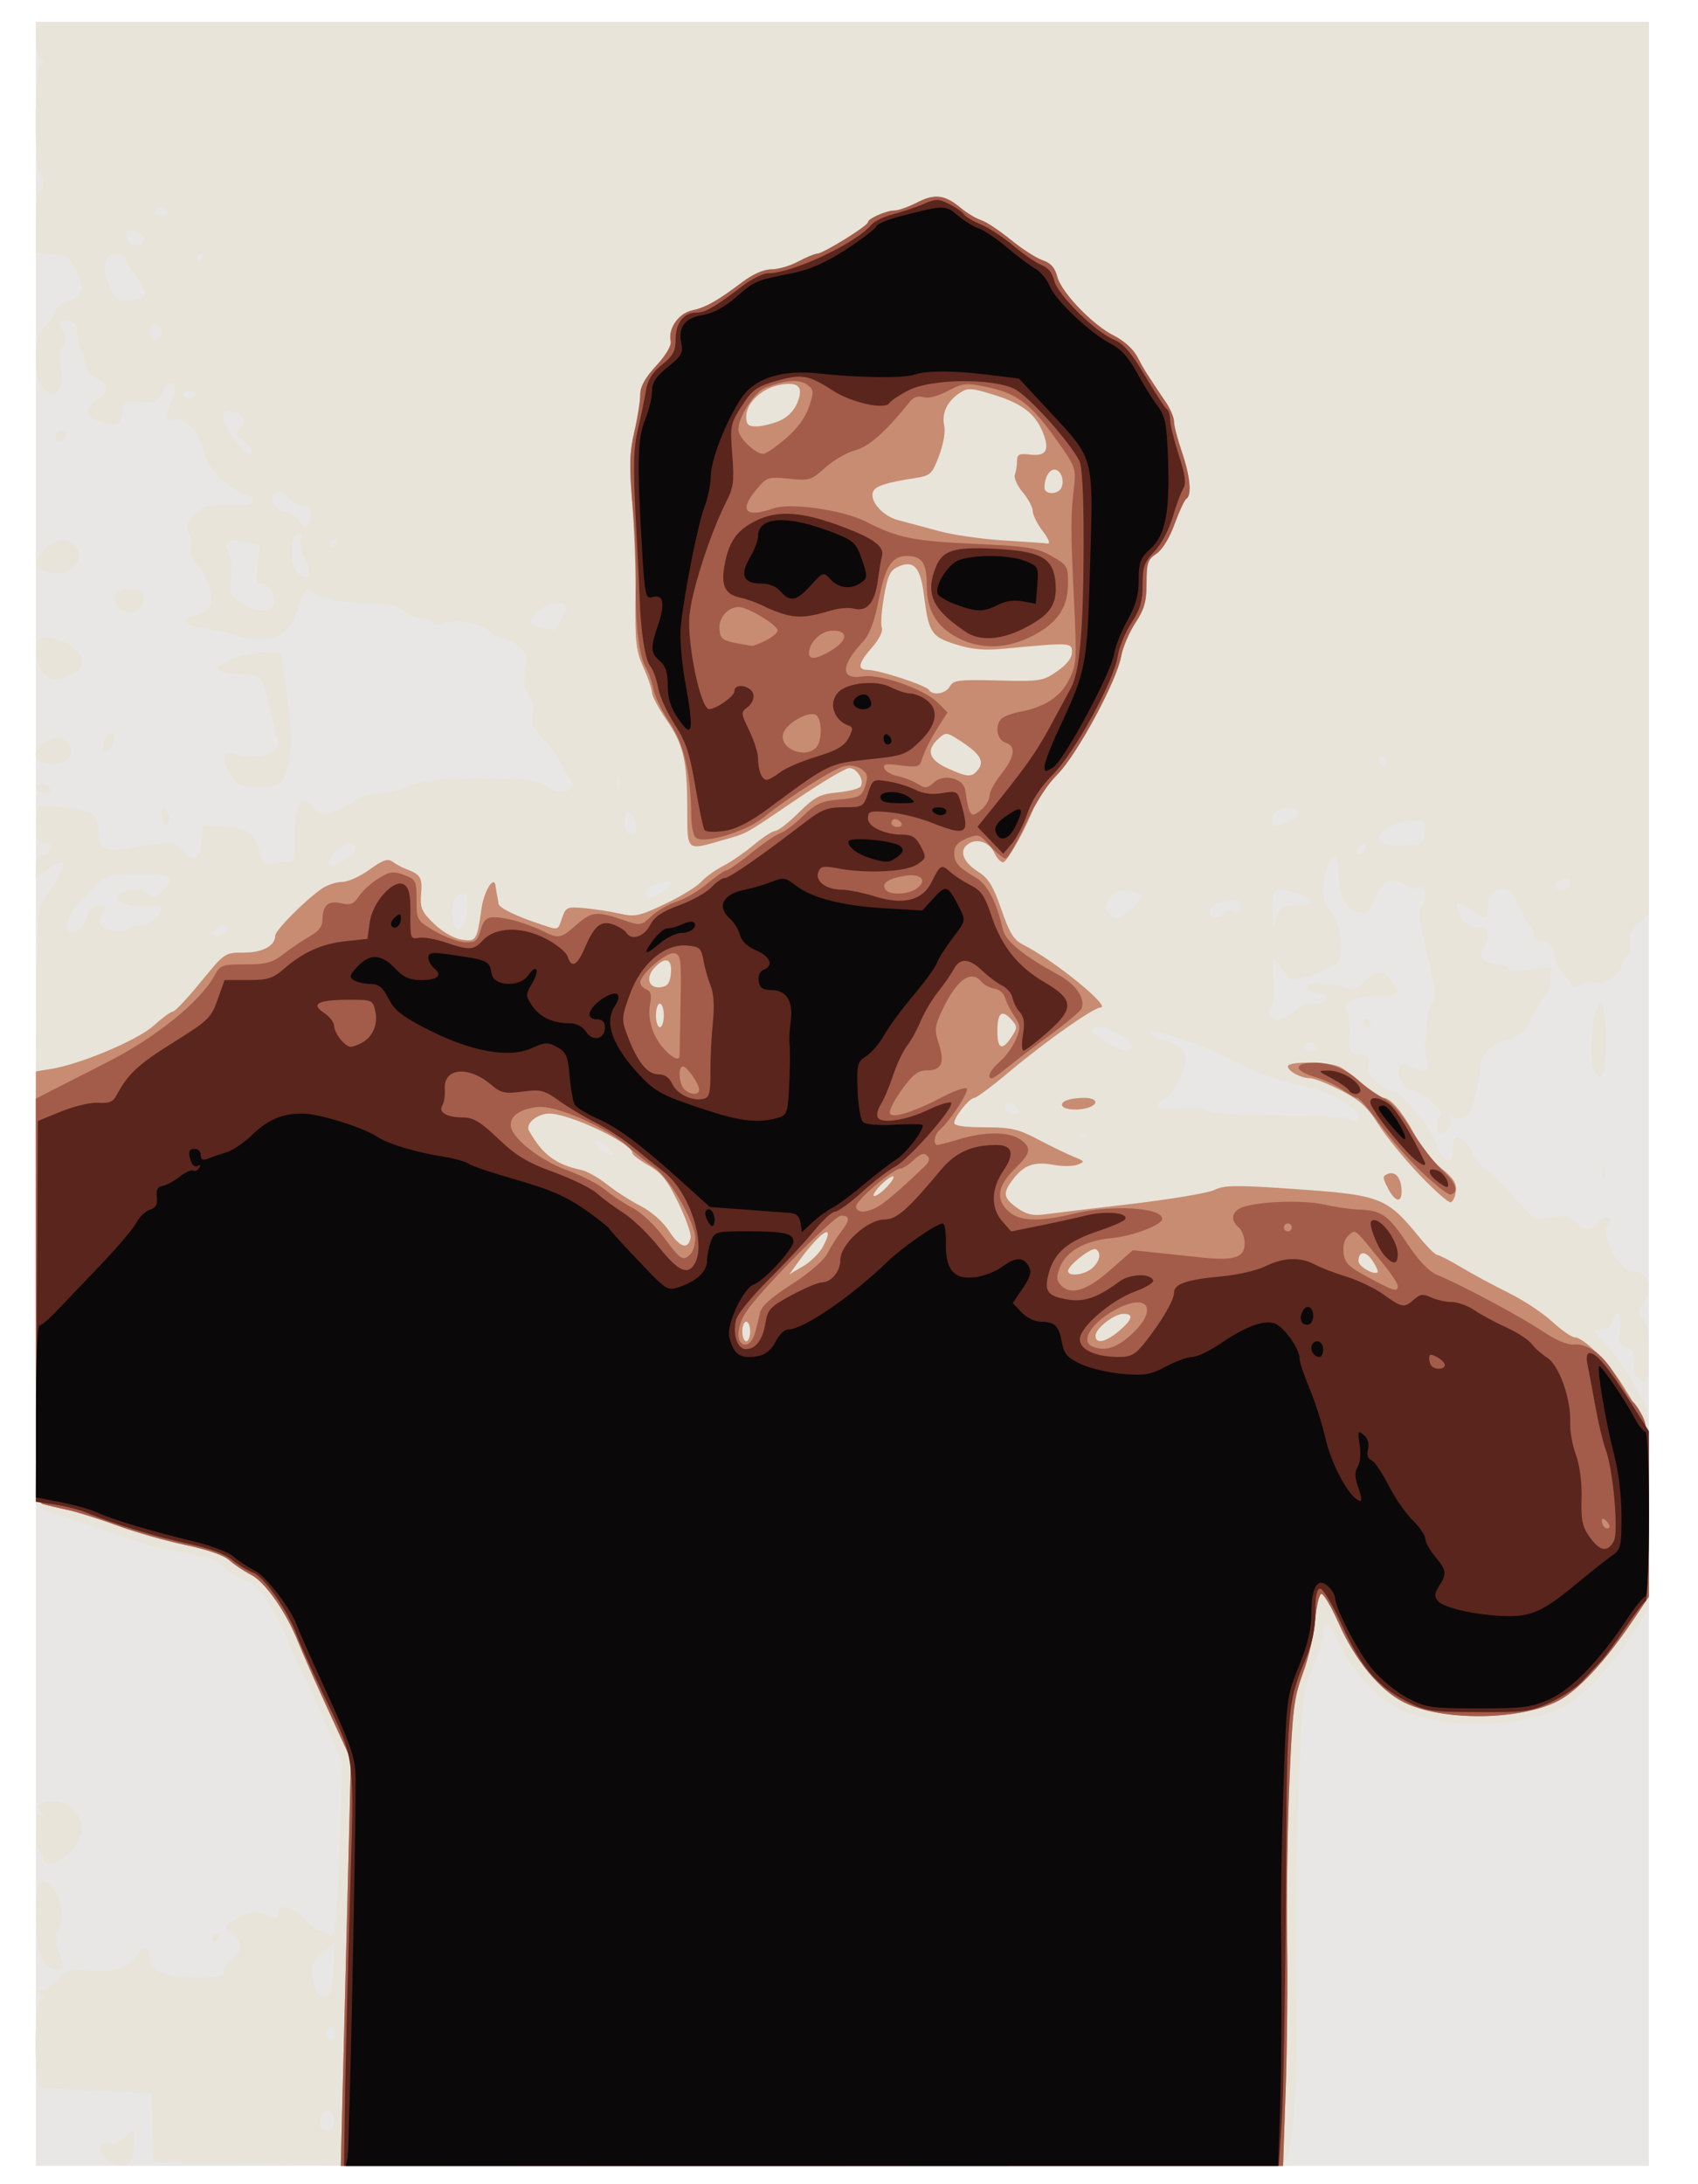 <?xml version="1.0" encoding="UTF-8" standalone="no"?>
<!-- Created with Inkscape (http://www.inkscape.org/) -->

<svg
   xmlns:dc="http://purl.org/dc/elements/1.1/"
   xmlns:cc="http://creativecommons.org/ns#"
   xmlns:rdf="http://www.w3.org/1999/02/22-rdf-syntax-ns#"
   xmlns:svg="http://www.w3.org/2000/svg"
   xmlns="http://www.w3.org/2000/svg"
   xmlns:sodipodi="http://sodipodi.sourceforge.net/DTD/sodipodi-0.dtd"
   xmlns:inkscape="http://www.inkscape.org/namespaces/inkscape"
   width="124.016"
   height="159.449"
   id="svg2"
   sodipodi:version="0.32"
   inkscape:version="0.47 r22583"
   sodipodi:docname="fred.svg"
   version="1.0">
  <defs
     id="defs4">
    <inkscape:perspective
       sodipodi:type="inkscape:persp3d"
       inkscape:vp_x="0 : 170.07874 : 1"
       inkscape:vp_y="0 : 1000 : 0"
       inkscape:vp_z="453.5433 : 170.07874 : 1"
       inkscape:persp3d-origin="226.77165 : 113.38582 : 1"
       id="perspective3036" />
    <inkscape:perspective
       id="perspective3106"
       inkscape:persp3d-origin="0.5 : 0.33333333 : 1"
       inkscape:vp_z="1 : 0.5 : 1"
       inkscape:vp_y="0 : 1000 : 0"
       inkscape:vp_x="0 : 0.5 : 1"
       sodipodi:type="inkscape:persp3d" />
  </defs>
  <sodipodi:namedview
     id="base"
     pagecolor="#ffffff"
     bordercolor="#666666"
     borderopacity="1.0"
     inkscape:pageopacity="0.0"
     inkscape:pageshadow="2"
     inkscape:zoom="1.540463"
     inkscape:cx="-9.0540606"
     inkscape:cy="94.130521"
     inkscape:document-units="mm"
     inkscape:current-layer="layer1"
     inkscape:window-width="988"
     inkscape:window-height="724"
     inkscape:window-x="33"
     inkscape:window-y="22"
     width="12.8cm"
     height="9.6cm"
     units="cm"
     showgrid="false"
     grid_units="mm"
     inkscape:object-paths="false"
     inkscape:grid-points="true"
     inkscape:grid-bbox="true"
     inkscape:guide-points="true"
     showguides="true"
     inkscape:guide-bbox="true"
     inkscape:snap-grids="false"
     inkscape:snap-to-guides="true"
     inkscape:window-maximized="0">
    <sodipodi:guide
       orientation="vertical"
       position="-13.484,-88.383"
       id="guide3573" />
    <sodipodi:guide
       orientation="horizontal"
       position="-69.961,-77.347"
       id="guide3579" />
    <sodipodi:guide
       orientation="horizontal"
       position="-69.961,-64.364"
       id="guide3886" />
    <sodipodi:guide
       orientation="horizontal"
       position="-69.961,197.246"
       id="guide3988" />
    <sodipodi:guide
       orientation="horizontal"
       position="-69.961,214.773"
       id="guide4081" />
    <inkscape:grid
       id="GridFromPre046Settings"
       type="xygrid"
       originx="0px"
       originy="0px"
       spacingx="2mm"
       spacingy="2mm"
       color="#0000ff"
       empcolor="#0000ff"
       opacity="0.2"
       empopacity="0.4"
       empspacing="5"
       units="mm"
       visible="true"
       enabled="true"
       snapvisiblegridlinesonly="true" />
  </sodipodi:namedview>
  <g
     inkscape:label="Layer 1"
     inkscape:groupmode="layer"
     id="layer1"
     transform="translate(-69.961,-790.358)">
    <g
       id="g3112"
       transform="translate(-3.895,-2.597)">
      <path
         style="fill:#e8e7e5"
         d="m 76.477,872.814 0,-78.253 58.905,0 58.905,0 0,78.253 0,78.253 -58.905,0 -58.905,0 0,-78.253 z"
         id="path3128" />
      <path
         style="fill:#e8e4da"
         d="m 81.535,950.497 c -0.564,-0.57 -0.388,-1.288 0.255,-1.042 0.21,0.081 0.713,-0.113 1.118,-0.431 l 0.735,-0.578 0,0.857 c 0,0.472 -0.078,1.061 -0.174,1.311 -0.234,0.609 -1.278,0.545 -1.933,-0.117 z m 3.516,0.212 c -0.014,-0.197 -0.046,-1.39 -0.072,-2.651 l -0.047,-2.293 -3.87,-0.181 c -2.128,-0.1 -4.031,-0.196 -4.228,-0.215 -0.51,-0.048 -0.51,-6.231 0,-6.438 0.271,-0.11 0.253,-0.226 -0.072,-0.476 -0.382,-0.294 -0.382,-0.317 0,-0.208 0.236,0.068 0.8,-0.26 1.252,-0.727 0.764,-0.79 0.937,-0.84 2.436,-0.711 1.78,0.154 2.967,-0.266 3.484,-1.232 0.357,-0.667 0.854,-0.494 0.854,0.298 0,0.963 1.102,1.433 3.36,1.433 1.8,0 2.086,-0.069 2.086,-0.504 0,-0.277 0.258,-0.665 0.573,-0.862 0.748,-0.467 0.731,-1.357 -0.037,-1.895 -0.607,-0.425 -0.605,-0.431 0.358,-1.026 0.909,-0.561 1.464,-0.586 2.674,-0.122 0.306,0.117 0.439,0.045 0.385,-0.207 -0.172,-0.795 1.119,-0.587 1.867,0.301 0.405,0.481 0.912,0.875 1.127,0.875 0.215,0 0.536,0.145 0.712,0.321 0.437,0.437 0.589,-0.969 0.794,-7.362 l 0.166,-5.177 -0.892,-2.132 c -0.491,-1.173 -1.398,-3.169 -2.017,-4.436 -0.619,-1.267 -1.125,-2.401 -1.125,-2.521 0,-0.119 -0.478,-1.049 -1.063,-2.065 -0.799,-1.389 -1.287,-1.922 -1.964,-2.145 -0.496,-0.164 -1.182,-0.596 -1.525,-0.961 -0.444,-0.473 -1.22,-0.769 -2.694,-1.03 -2.439,-0.432 -4.068,-0.887 -6.226,-1.739 -0.867,-0.342 -2.157,-0.765 -2.866,-0.939 -0.709,-0.174 -1.451,-0.474 -1.648,-0.666 -0.464,-0.453 -0.529,-43.495 -0.066,-44.044 0.907,-1.076 1.938,-2.94 1.675,-3.031 -0.167,-0.058 -0.678,0.172 -1.135,0.51 l -0.832,0.615 0,-0.881 c 0,-0.674 0.116,-0.861 0.491,-0.797 0.283,0.049 0.535,-0.129 0.594,-0.417 0.072,-0.35 -0.077,-0.502 -0.491,-0.502 -0.51,0 -0.594,-0.176 -0.594,-1.242 0,-0.683 0.061,-1.303 0.135,-1.377 0.292,-0.292 3.957,0.276 4.194,0.651 0.137,0.215 0.25,0.809 0.253,1.318 0.004,0.749 0.143,0.961 0.726,1.107 0.397,0.1 1.074,0.09 1.505,-0.022 0.431,-0.112 1.366,-0.266 2.079,-0.342 1.059,-0.114 1.395,-0.03 1.836,0.457 0.845,0.934 1.267,0.742 1.366,-0.622 l 0.088,-1.218 1.433,0.101 c 1.915,0.135 2.272,0.371 2.691,1.768 0.26,0.869 0.472,1.142 0.79,1.02 0.239,-0.092 0.747,-0.167 1.128,-0.167 0.666,0 0.693,-0.077 0.693,-1.971 0,-2.365 0.509,-3.112 1.384,-2.031 0.477,0.589 0.62,0.619 1.488,0.317 0.528,-0.184 1.197,-0.549 1.486,-0.811 0.307,-0.277 1.111,-0.506 1.929,-0.547 0.772,-0.039 1.722,-0.28 2.113,-0.536 1.064,-0.697 9.137,-0.742 9.896,-0.054 1.03,0.933 2.557,0.373 1.687,-0.619 -0.233,-0.266 -0.503,-0.745 -0.6,-1.064 -0.097,-0.319 -0.633,-1.051 -1.192,-1.626 -0.818,-0.842 -0.979,-1.19 -0.829,-1.786 0.119,-0.474 0.018,-0.997 -0.28,-1.452 -0.34,-0.519 -0.414,-1.032 -0.275,-1.899 0.166,-1.037 0.102,-1.256 -0.498,-1.717 -0.378,-0.291 -0.871,-0.532 -1.095,-0.535 -0.224,-0.003 -0.634,-0.211 -0.911,-0.462 -0.718,-0.65 -2.481,-0.991 -3.372,-0.652 -0.509,0.194 -0.776,0.187 -0.846,-0.022 -0.056,-0.168 -0.396,-0.305 -0.756,-0.305 -0.36,0 -0.982,-0.258 -1.383,-0.573 -0.56,-0.44 -1.163,-0.573 -2.6,-0.573 -1.029,0 -2.17,-0.114 -2.535,-0.252 -0.365,-0.139 -0.741,-0.236 -0.835,-0.215 -0.094,0.021 -0.384,-0.14 -0.645,-0.356 -0.42,-0.348 -0.523,-0.275 -0.904,0.636 -0.236,0.566 -0.43,1.14 -0.43,1.275 0,0.135 -0.323,0.549 -0.717,0.919 -0.81,0.761 -1.939,0.85 -3.726,0.294 -0.631,-0.196 -1.701,-0.421 -2.379,-0.499 -1.25,-0.144 -1.537,-0.701 -0.464,-0.901 0.302,-0.056 0.721,-0.242 0.93,-0.412 0.541,-0.44 0.166,-2.131 -0.7,-3.16 -0.439,-0.521 -0.639,-1.032 -0.533,-1.364 0.092,-0.291 0.027,-0.794 -0.145,-1.116 -0.26,-0.485 -0.19,-0.709 0.401,-1.301 0.716,-0.716 1.124,-0.811 3.076,-0.723 1.376,0.063 1.622,-0.405 0.455,-0.864 -1.423,-0.561 -2.498,-1.714 -2.832,-3.039 -0.341,-1.354 -1.428,-2.553 -2.086,-2.3 -0.675,0.259 -0.809,-0.277 -0.31,-1.241 0.429,-0.83 0.381,-1.433 -0.114,-1.433 -0.123,0 -0.375,0.332 -0.56,0.738 -0.296,0.649 -0.483,0.728 -1.551,0.65 -1.105,-0.081 -1.223,-0.025 -1.31,0.623 -0.144,1.072 -0.462,1.236 -1.595,0.827 -1.211,-0.438 -1.308,-0.923 -0.315,-1.574 0.908,-0.595 0.913,-1.186 0.014,-1.596 -0.437,-0.199 -0.775,-0.657 -0.894,-1.212 -0.105,-0.491 -0.273,-1.021 -0.372,-1.179 -0.1,-0.158 -0.181,-0.609 -0.181,-1.003 0,-0.525 -0.173,-0.741 -0.645,-0.808 -0.726,-0.103 -0.777,0.025 -0.338,0.845 0.223,0.416 0.214,0.684 -0.033,0.982 -0.218,0.263 -0.272,0.856 -0.152,1.657 0.143,0.953 0.081,1.337 -0.264,1.622 -0.379,0.315 -0.54,0.278 -1.014,-0.23 -0.423,-0.454 -0.563,-1.01 -0.563,-2.232 0,-1.368 0.114,-1.733 0.717,-2.291 0.394,-0.365 0.717,-0.851 0.717,-1.08 0,-0.229 0.389,-0.551 0.864,-0.717 1.14,-0.397 1.286,-0.893 0.659,-2.23 -0.47,-1.001 -0.638,-1.117 -1.738,-1.196 l -1.218,-0.088 0,-2.277 c 0,-1.327 0.12,-2.277 0.287,-2.277 0.373,0 0.373,-1.059 0,-1.29 -0.444,-0.274 -0.376,-7.793 0.072,-8.002 0.287,-0.134 0.287,-0.201 0,-0.334 -0.207,-0.097 -0.358,-0.701 -0.358,-1.433 l 0,-1.266 58.905,0 58.905,0 0,32.572 0,32.572 -0.756,0.649 c -0.565,0.485 -0.72,0.837 -0.613,1.393 0.083,0.435 -0.019,0.878 -0.248,1.067 -0.214,0.178 -0.39,0.498 -0.39,0.712 0,0.544 -1.335,1.36 -1.882,1.151 -0.249,-0.096 -0.728,-0.027 -1.063,0.153 -0.464,0.248 -0.638,0.244 -0.725,-0.017 -0.063,-0.189 -0.348,-0.562 -0.634,-0.829 -0.285,-0.267 -0.563,-0.873 -0.616,-1.345 -0.078,-0.697 -0.247,-0.877 -0.89,-0.951 -0.436,-0.05 -0.714,-0.22 -0.617,-0.376 0.097,-0.157 -0.017,-0.503 -0.253,-0.769 -0.236,-0.266 -0.629,-0.967 -0.873,-1.558 -0.342,-0.828 -0.605,-1.075 -1.144,-1.075 -0.712,0 -1.049,0.467 -1.049,1.457 0,0.708 -0.312,0.694 -1.266,-0.056 -0.952,-0.748 -1.301,-0.48 -0.717,0.551 0.31,0.546 0.665,0.769 1.211,0.761 0.596,-0.009 0.772,0.126 0.772,0.588 0,0.329 -0.133,0.732 -0.296,0.895 -0.517,0.517 0.012,1.252 0.9,1.252 0.456,0 0.829,0.12 0.829,0.266 0,0.151 0.682,0.196 1.577,0.103 l 1.577,-0.163 0,0.843 c 0,0.463 -0.144,0.987 -0.32,1.163 -0.357,0.357 -0.94,1.329 -1.38,2.302 -0.19,0.419 -0.725,0.76 -1.531,0.976 -1.19,0.318 -1.928,1.142 -1.928,2.15 0,0.197 -0.142,1.019 -0.315,1.826 -0.23,1.07 -0.481,1.529 -0.932,1.698 -0.383,0.143 -0.709,0.109 -0.859,-0.091 -0.144,-0.192 -0.169,-0.1 -0.062,0.228 0.165,0.504 -0.217,1.01 -0.771,1.022 -0.318,0.006 -0.261,-1.08 0.066,-1.282 0.358,-0.221 -1.494,-1.867 -2.1,-1.867 -0.554,0 -1.151,-1.035 -0.93,-1.611 0.123,-0.321 0.292,-0.35 0.72,-0.121 0.986,0.528 1.548,0.381 1.326,-0.346 -0.109,-0.355 -0.178,-0.838 -0.154,-1.075 0.024,-0.236 0.071,-0.964 0.103,-1.617 0.033,-0.653 0.224,-1.386 0.426,-1.629 0.302,-0.364 0.233,-0.986 -0.387,-3.51 -0.532,-2.165 -0.664,-3.158 -0.449,-3.373 0.167,-0.167 0.304,-0.61 0.304,-0.983 0,-0.523 -0.118,-0.641 -0.517,-0.515 -0.284,0.09 -0.758,-0.012 -1.052,-0.228 -0.817,-0.598 -1.572,-0.227 -2.069,1.016 -0.381,0.952 -0.564,1.111 -1.194,1.037 -0.924,-0.108 -1.464,-1.108 -1.47,-2.722 -0.005,-1.501 -0.421,-1.809 -0.836,-0.619 -0.475,1.363 -0.385,2.671 0.221,3.219 0.633,0.573 1.016,2.861 0.606,3.626 -0.158,0.295 -1.009,0.764 -1.891,1.042 -1.751,0.552 -1.514,0.638 -2.628,-0.955 -0.313,-0.447 -0.35,-0.26 -0.245,1.237 0.069,0.982 -0.005,1.892 -0.166,2.053 -0.159,0.159 -0.203,0.43 -0.097,0.601 0.305,0.494 1.17,0.363 1.735,-0.262 0.327,-0.361 0.883,-0.573 1.502,-0.573 1.096,0 1.196,-0.651 0.124,-0.808 -0.662,-0.098 -0.867,-0.604 -0.264,-0.655 0.81,-0.069 2.108,0.104 2.546,0.338 0.335,0.179 0.686,0.048 1.233,-0.459 0.945,-0.876 1.433,-0.893 2.009,-0.072 0.679,0.969 0.569,1.082 -1.059,1.092 -1.695,0.01 -2.625,0.499 -2.195,1.154 0.149,0.227 0.24,0.994 0.202,1.703 -0.065,1.211 -0.021,1.295 0.712,1.381 0.647,0.075 0.753,0.2 0.622,0.724 -0.186,0.741 0.752,1.737 1.888,2.004 0.72,0.169 3.143,3.271 3.143,4.024 0,0.396 0.568,1.04 0.917,1.04 0.126,0 0.229,-0.387 0.229,-0.86 0,-1.301 0.739,-1.069 1.533,0.481 0.257,0.501 0.694,0.993 0.972,1.093 0.278,0.1 1.15,0.945 1.938,1.877 1.419,1.677 1.446,1.693 2.663,1.524 0.869,-0.121 1.373,-0.048 1.72,0.25 0.912,0.783 1.171,0.809 1.76,0.177 0.648,-0.695 1.18,-0.495 0.701,0.264 -0.452,0.716 0.9,3.22 1.739,3.22 1.256,0 1.679,1.171 0.87,2.406 -0.385,0.587 -0.386,0.708 -0.013,1.018 0.31,0.257 0.422,0.963 0.419,2.621 -0.005,2.177 -0.028,2.257 -0.577,1.963 -0.423,-0.226 -0.549,-0.543 -0.484,-1.219 0.069,-0.716 -0.05,-0.973 -0.55,-1.193 -0.549,-0.241 -0.614,-0.431 -0.465,-1.362 0.181,-1.131 -0.283,-1.555 -0.557,-0.508 -0.095,0.363 -0.391,0.573 -0.806,0.573 -0.644,0 -0.641,0.017 0.194,0.932 1,1.095 2.125,2.676 2.134,2.998 0.004,0.125 0.259,0.549 0.567,0.943 0.523,0.668 0.561,1.213 0.567,8.092 l 0.006,7.375 -1.053,1.654 c -1.853,2.911 -3.76,4.881 -5.497,5.676 -3.428,1.569 -8.905,1.528 -11.888,-0.09 -1.607,-0.871 -3.394,-2.887 -4.225,-4.765 -0.643,-1.453 -1.129,-1.709 -1.129,-0.594 0,0.397 -0.34,1.526 -0.756,2.508 -0.706,1.667 -0.773,2.216 -1.013,8.235 -0.141,3.547 -0.23,9.029 -0.197,12.182 0.087,8.335 0.074,9.166 -0.185,12.321 -0.133,1.625 -0.392,3.018 -0.598,3.225 -0.531,0.531 -82.659,0.536 -82.696,0.005 z m 13.211,-2.938 c 0,-0.802 -0.695,-0.988 -0.974,-0.261 -0.218,0.567 0.018,0.977 0.56,0.977 0.249,0 0.413,-0.284 0.413,-0.717 z m 0,-6.466 c 0,-0.325 -0.129,-0.51 -0.287,-0.413 -0.158,0.097 -0.287,0.363 -0.287,0.59 0,0.227 0.129,0.413 0.287,0.413 0.158,0 0.287,-0.266 0.287,-0.59 z m -0.059,-4.64 0.085,-1.928 -0.889,0.812 c -0.736,0.673 -0.858,0.955 -0.706,1.644 0.32,1.448 0.409,1.593 0.923,1.495 0.409,-0.078 0.518,-0.454 0.587,-2.023 z m 19.997,-60.005 c -0.85,-0.621 -1.256,-0.465 -0.477,0.183 0.377,0.314 0.764,0.493 0.859,0.397 0.096,-0.096 -0.076,-0.357 -0.382,-0.58 z m 35.02,-0.866 c -0.095,-0.095 -0.342,-0.105 -0.549,-0.023 -0.229,0.091 -0.161,0.159 0.173,0.173 0.302,0.012 0.471,-0.055 0.376,-0.151 z m 19.856,-1.376 c 0,-0.578 -2.318,-1.855 -3.93,-2.165 -1.532,-0.295 -3.197,-0.858 -4.598,-1.555 -2.345,-1.166 -2.84,-1.381 -4.406,-1.908 -0.917,-0.309 -1.826,-0.562 -2.02,-0.562 -0.568,0 0.14,0.569 0.887,0.712 0.878,0.169 1.455,0.682 1.455,1.294 0,0.874 -0.836,2.547 -1.433,2.866 -1.087,0.581 -0.656,0.95 0.896,0.766 0.891,-0.106 1.709,-0.045 2.078,0.153 0.38,0.204 2.41,0.338 5.393,0.356 2.631,0.016 4.878,0.122 4.992,0.237 0.338,0.338 0.686,0.239 0.686,-0.195 z m -24.938,-0.601 c -0.196,-0.236 -0.47,-0.43 -0.608,-0.43 -0.138,0 -0.252,0.193 -0.252,0.43 0,0.247 0.259,0.43 0.608,0.43 0.508,0 0.55,-0.071 0.252,-0.43 z m 8.31,-4.515 c -0.003,-0.519 -2.157,-1.621 -2.614,-1.339 -0.426,0.263 -0.455,0.228 0.897,1.066 1.137,0.704 1.721,0.797 1.717,0.273 z m 13.618,0.072 c -0.097,-0.158 -0.363,-0.287 -0.59,-0.287 -0.227,0 -0.413,0.129 -0.413,0.287 0,0.158 0.266,0.287 0.59,0.287 0.325,0 0.51,-0.129 0.413,-0.287 z m -79.606,-8.555 c 0.082,-0.247 -0.056,-0.35 -0.382,-0.287 -0.281,0.054 -0.569,0.273 -0.639,0.485 -0.082,0.247 0.056,0.35 0.382,0.287 0.281,-0.054 0.569,-0.273 0.639,-0.485 z M 79.936,860.488 c 0.124,-0.236 0.295,-0.656 0.38,-0.932 0.085,-0.276 0.422,-0.502 0.747,-0.502 0.506,0 0.547,0.085 0.282,0.579 -0.17,0.319 -0.241,0.691 -0.156,0.828 0.259,0.418 1.656,0.65 1.978,0.328 0.166,-0.166 0.59,-0.303 0.941,-0.303 0.664,0 1.54,-0.682 1.54,-1.198 0,-0.175 -0.441,-0.246 -1.067,-0.173 -1.302,0.152 -2.518,-0.375 -2.018,-0.875 0.432,-0.432 1.728,-0.429 2.161,0.004 0.259,0.259 0.473,0.215 0.917,-0.188 1.12,-1.013 0.756,-1.296 -1.668,-1.296 -2.026,0 -2.316,0.071 -2.938,0.72 -0.38,0.396 -1.045,1.069 -1.479,1.497 -0.885,0.873 -1.09,2.184 -0.317,2.032 0.259,-0.051 0.572,-0.286 0.696,-0.523 z M 107.952,859.391 c 0.049,-0.658 0.027,-1.196 -0.048,-1.196 -0.66,0 -1.043,0.468 -1.043,1.273 0,1.795 0.958,1.727 1.091,-0.077 z m 60.545,-0.336 c 1.367,0 1.48,-0.398 0.236,-0.832 -1.754,-0.612 -1.967,-0.481 -1.938,1.19 0.025,1.424 0.04,1.455 0.295,0.573 0.245,-0.849 0.369,-0.932 1.407,-0.932 z m -11.271,-0.687 c -0.057,-0.174 -0.501,-0.356 -0.986,-0.404 -0.652,-0.065 -1,0.08 -1.334,0.557 -0.412,0.588 -0.411,0.69 0.007,1.151 0.436,0.481 0.506,0.47 1.437,-0.24 0.539,-0.411 0.932,-0.889 0.875,-1.063 z m 5.967,1.248 c 0.101,-0.164 0.431,-0.22 0.734,-0.124 0.41,0.13 0.549,0.036 0.549,-0.373 0,-0.472 -0.147,-0.524 -1.072,-0.373 -0.7,0.114 -1.105,0.347 -1.168,0.671 -0.104,0.542 0.648,0.699 0.957,0.199 z m -40.814,-1.699 c 0.588,-0.49 0.608,-0.565 0.156,-0.573 -0.733,-0.013 -1.678,0.54 -1.477,0.865 0.25,0.405 0.569,0.335 1.321,-0.291 z m 66.174,-0.44 c 0,-0.482 -0.052,-0.502 -0.693,-0.256 -0.64,0.246 -0.564,0.686 0.12,0.686 0.318,0 0.573,-0.191 0.573,-0.43 z m -89.307,-1.9 c 0.498,-0.392 0.677,-0.709 0.499,-0.886 -0.358,-0.358 -1.369,0.172 -1.775,0.93 -0.419,0.783 0.254,0.76 1.275,-0.043 z m 74.27,-0.555 c 0.309,-0.499 -0.043,-0.605 -0.436,-0.131 -0.226,0.272 -0.248,0.437 -0.058,0.437 0.168,0 0.39,-0.138 0.494,-0.306 z m 4.375,-1.305 c 0.086,-0.881 0.069,-0.893 -1.099,-0.828 -1.427,0.081 -2.727,1.116 -1.997,1.591 0.236,0.154 1.01,0.247 1.72,0.206 1.216,-0.07 1.295,-0.126 1.377,-0.969 z m -57.611,-0.588 c -0.117,-0.987 -0.807,-1.251 -0.807,-0.309 0,0.726 0.207,1.075 0.64,1.075 0.142,0 0.217,-0.345 0.167,-0.766 z m 48.149,-0.461 c 0.556,-0.445 -0.053,-0.886 -0.923,-0.667 -0.492,0.123 -0.738,0.381 -0.738,0.772 0,0.476 0.122,0.55 0.645,0.389 0.355,-0.109 0.812,-0.331 1.015,-0.494 z m -49.334,-2.84 c -0.091,-0.229 -0.159,-0.161 -0.173,0.173 -0.012,0.302 0.055,0.471 0.151,0.376 0.095,-0.095 0.105,-0.342 0.023,-0.549 z m 55.873,-1.588 c -0.291,-0.291 -0.532,0.147 -0.293,0.534 0.181,0.292 0.248,0.292 0.345,0.001 0.066,-0.199 0.043,-0.44 -0.052,-0.535 z m -60.153,-10.026 c 0.501,-1.079 0.457,-1.231 -0.358,-1.231 -0.701,0 -1.863,0.882 -1.863,1.414 0,0.147 0.355,0.321 0.788,0.387 0.434,0.066 0.853,0.138 0.932,0.16 0.079,0.022 0.305,-0.306 0.502,-0.731 z m -20.965,-1.065 c 0.216,-0.563 -0.385,-1.599 -0.928,-1.599 -0.371,0 -0.414,-0.241 -0.252,-1.416 l 0.195,-1.416 -1.009,-0.189 c -1.314,-0.246 -1.722,5.7e-4 -1.301,0.787 0.176,0.329 0.257,1.157 0.18,1.84 -0.129,1.145 -0.07,1.288 0.756,1.816 1.05,0.673 2.138,0.754 2.36,0.176 z m 2.304,-3.325 c -0.311,-0.527 -0.434,-1.095 -0.317,-1.464 0.138,-0.435 0.083,-0.568 -0.197,-0.476 -0.609,0.2 -0.658,2.192 -0.07,2.841 0.778,0.86 1.221,0.177 0.584,-0.901 z m 2.251,-1.14 c 0.097,-0.158 0.041,-0.287 -0.126,-0.287 -0.167,0 -0.304,0.129 -0.304,0.287 0,0.158 0.057,0.287 0.126,0.287 0.07,0 0.206,-0.129 0.304,-0.287 z m -1.863,-2.167 c 0,-0.519 -0.155,-0.7 -0.599,-0.7 -0.329,0 -0.813,-0.257 -1.075,-0.572 -0.345,-0.415 -0.594,-0.496 -0.906,-0.295 -0.57,0.367 -0.044,1.26 0.818,1.388 0.339,0.05 0.751,0.344 0.917,0.653 0.378,0.707 0.845,0.445 0.845,-0.475 z m -4.3,-4.696 c 0,-0.149 -0.285,-0.47 -0.633,-0.714 -0.495,-0.347 -0.558,-0.519 -0.287,-0.79 0.522,-0.522 0.418,-1.031 -0.256,-1.244 -1.103,-0.35 -1.2,0.289 -0.255,1.689 0.84,1.245 1.43,1.682 1.43,1.06 z m -4.156,-4.029 c 0.097,-0.158 -0.096,-0.287 -0.43,-0.287 -0.334,0 -0.527,0.129 -0.43,0.287 0.097,0.158 0.291,0.287 0.43,0.287 0.139,0 0.333,-0.129 0.43,-0.287 z m -2.436,-4.586 c 0,-0.318 -0.191,-0.573 -0.43,-0.573 -0.239,0 -0.43,0.255 -0.43,0.573 0,0.319 0.191,0.573 0.43,0.573 0.239,0 0.43,-0.255 0.43,-0.573 z m -1.252,-2.719 c 0.09,-0.234 -0.172,-0.824 -0.582,-1.312 -0.41,-0.487 -0.746,-1.07 -0.746,-1.294 0,-0.239 -0.283,-0.408 -0.683,-0.408 -0.91,0 -1.128,0.908 -0.558,2.33 0.394,0.986 0.553,1.11 1.425,1.11 0.603,0 1.044,-0.164 1.144,-0.426 z m 4.262,-2.727 c 0.097,-0.158 0.041,-0.287 -0.126,-0.287 -0.167,0 -0.304,0.129 -0.304,0.287 0,0.158 0.057,0.287 0.126,0.287 0.07,0 0.206,-0.129 0.304,-0.287 z m -4.236,-1.337 c 0.116,-0.347 -0.991,-0.84 -1.267,-0.564 -0.086,0.086 -0.077,0.366 0.021,0.621 0.196,0.511 1.071,0.472 1.247,-0.056 z m 1.563,-2.167 c -0.158,-0.158 -0.441,-0.191 -0.629,-0.075 -0.26,0.161 -0.252,0.267 0.033,0.443 0.489,0.302 0.969,0.005 0.596,-0.368 z m -9.054,127.762 c -0.569,-0.869 -0.624,-5.849 -0.064,-5.764 1.121,0.171 1.926,2.358 1.299,3.53 -0.286,0.535 -0.291,0.882 -0.024,1.622 0.449,1.241 0.435,1.331 -0.2,1.331 -0.297,0 -0.752,-0.323 -1.011,-0.719 z m 12.444,-1.574 c 0,-0.158 0.137,-0.287 0.304,-0.287 0.167,0 0.224,0.129 0.126,0.287 -0.097,0.158 -0.234,0.287 -0.304,0.287 -0.07,0 -0.126,-0.129 -0.126,-0.287 z m -12.326,-5.893 c 0,-0.246 -0.107,-0.381 -0.238,-0.3 -0.131,0.081 -0.267,-0.568 -0.302,-1.443 -0.05,-1.243 0.017,-1.541 0.31,-1.365 0.307,0.185 0.308,0.143 7.17e-4,-0.236 -0.318,-0.392 -0.283,-0.49 0.236,-0.654 1.515,-0.481 3.103,0.863 2.737,2.318 -0.377,1.503 -2.743,2.953 -2.743,1.68 z M 190.892,878.547 c 0,-0.394 0.065,-0.555 0.145,-0.358 0.08,0.197 0.08,0.52 0,0.717 -0.08,0.197 -0.145,0.036 -0.145,-0.358 z m -0.636,-7.486 c -0.316,-0.591 -0.184,-3.406 0.208,-4.429 0.402,-1.048 0.67,-0.189 0.67,2.152 0,2.627 -0.289,3.377 -0.878,2.277 z m -16.751,-3.406 c -0.097,-0.158 -0.041,-0.287 0.126,-0.287 0.167,0 0.304,0.129 0.304,0.287 0,0.158 -0.057,0.287 -0.126,0.287 -0.07,0 -0.206,-0.129 -0.304,-0.287 z M 85.864,853.157 c -0.118,-0.119 -0.215,-0.479 -0.215,-0.8 0,-0.422 0.087,-0.496 0.314,-0.269 0.172,0.172 0.269,0.532 0.215,0.8 -0.054,0.267 -0.195,0.389 -0.314,0.269 z m -9.029,-2.334 c -0.492,-0.177 -0.452,-0.654 0.055,-0.654 0.475,0 0.851,0.473 0.523,0.658 -0.121,0.068 -0.381,0.067 -0.578,-0.004 z m 13.995,-1.123 c -0.327,-0.415 -0.594,-1.011 -0.594,-1.323 0,-0.478 0.125,-0.536 0.788,-0.363 1.985,0.517 3.529,-0.128 3.058,-1.277 -0.099,-0.241 -0.358,-1.268 -0.576,-2.282 -0.218,-1.014 -0.559,-1.947 -0.758,-2.074 -0.199,-0.127 -0.903,-0.232 -1.564,-0.234 -0.661,-0.002 -1.283,-0.136 -1.382,-0.297 -0.267,-0.432 1.817,-1.231 3.288,-1.259 l 1.277,-0.025 0.388,2.58 c 0.457,3.034 0.472,4.952 0.05,6.064 -0.397,1.043 -0.735,1.235 -2.184,1.241 -0.955,0.004 -1.318,-0.148 -1.792,-0.751 z m -13.995,-1.154 c -0.671,-0.271 -0.377,-1.166 0.502,-1.53 0.686,-0.284 0.947,-0.284 1.29,2.9e-4 1.183,0.982 -0.207,2.169 -1.792,1.53 z m 4.562,-1.261 c 0.053,-0.36 0.268,-0.711 0.478,-0.78 0.26,-0.086 0.352,0.084 0.287,0.528 -0.053,0.36 -0.268,0.711 -0.478,0.78 -0.26,0.086 -0.352,-0.084 -0.287,-0.528 z m -3.774,-4.797 c -0.694,-0.244 -1.128,-0.996 -1.137,-1.969 -0.011,-1.054 0.37,-1.265 1.567,-0.871 1.202,0.396 1.903,1.073 1.804,1.743 -0.093,0.626 -1.545,1.34 -2.234,1.097 z m 5.013,-5.042 c -0.269,-0.197 -0.441,-0.607 -0.382,-0.912 0.081,-0.422 0.346,-0.554 1.106,-0.554 0.862,0 0.999,0.094 0.999,0.684 0,0.848 -1.008,1.305 -1.723,0.783 z m -5.515,-2.822 c -0.82,-0.392 -0.815,-0.82 0.018,-1.604 0.735,-0.69 1.619,-0.806 2.146,-0.279 1.098,1.098 -0.641,2.611 -2.164,1.883 z m 0.788,-9.799 c 0,-0.25 0.204,-0.454 0.454,-0.454 0.25,0 0.403,0.153 0.34,0.34 -0.177,0.531 -0.794,0.62 -0.794,0.113 z"
         id="path3126" />
      <path
         style="fill:#c88c72"
         d="m 98.935,943.543 c 0.103,-4.138 0.269,-10.814 0.37,-14.834 l 0.183,-7.309 -1.647,-3.583 c -0.906,-1.971 -1.896,-4.209 -2.2,-4.974 -0.876,-2.202 -2.424,-4.412 -3.459,-4.935 -0.519,-0.262 -1.229,-0.737 -1.577,-1.056 -0.389,-0.356 -1.622,-0.784 -3.202,-1.112 -1.413,-0.294 -3.644,-0.93 -4.957,-1.413 -1.313,-0.484 -2.968,-1.002 -3.677,-1.151 -0.709,-0.15 -1.516,-0.343 -1.792,-0.431 -0.47,-0.148 -0.502,-1.158 -0.502,-15.868 l 0,-15.709 1.094,-0.175 c 2.155,-0.345 6.342,-2.11 7.513,-3.168 0.627,-0.567 1.261,-1.03 1.408,-1.03 0.147,0 1.058,-0.967 2.024,-2.15 1.749,-2.14 1.763,-2.15 3.151,-2.15 1.385,0 2.295,-0.496 2.295,-1.249 0,-0.381 2.298,-2.683 3.432,-3.438 0.39,-0.26 1.048,-0.472 1.462,-0.472 0.414,0 1.311,-0.404 1.993,-0.898 0.992,-0.719 1.33,-0.833 1.691,-0.571 0.248,0.18 0.645,0.4 0.881,0.489 1.164,0.439 1.29,0.631 1.196,1.828 -0.083,1.061 0.027,1.319 0.937,2.203 0.604,0.586 1.431,1.066 1.999,1.158 1.083,0.176 1.141,0.087 1.473,-2.264 0.185,-1.314 0.935,-2.492 1.032,-1.621 0.024,0.216 0.074,0.522 0.11,0.68 0.037,0.158 0.082,0.423 0.1,0.59 0.033,0.303 1.319,0.925 3.157,1.527 1.259,0.413 1.161,0.446 1.492,-0.504 0.271,-0.776 0.364,-0.816 1.633,-0.701 0.741,0.067 1.9,0.247 2.577,0.4 1.113,0.252 1.428,0.185 3.296,-0.702 1.136,-0.539 2.324,-1.266 2.639,-1.614 0.315,-0.349 1.034,-0.869 1.596,-1.156 0.563,-0.287 1.575,-0.983 2.249,-1.546 0.674,-0.563 1.385,-1.024 1.581,-1.024 0.196,0 0.964,-0.6 1.708,-1.333 1.183,-1.166 1.539,-1.351 2.842,-1.473 0.819,-0.077 1.577,-0.276 1.684,-0.443 0.283,-0.44 -0.278,-1.337 -0.835,-1.337 -0.262,0 -1.952,1 -3.756,2.221 -4.052,2.746 -3.611,2.502 -5.518,3.05 -2.653,0.763 -2.554,0.854 -2.561,-2.334 -0.009,-3.54 -0.275,-4.66 -1.548,-6.508 -0.564,-0.818 -1.025,-1.688 -1.025,-1.932 0,-0.244 -0.281,-1.073 -0.625,-1.842 -0.545,-1.218 -0.62,-1.858 -0.582,-4.981 0.024,-1.971 -0.082,-5.107 -0.236,-6.97 -0.228,-2.754 -0.2,-3.735 0.152,-5.249 0.238,-1.024 0.432,-2.244 0.432,-2.711 0,-0.594 0.35,-1.229 1.17,-2.118 0.715,-0.776 1.125,-1.47 1.054,-1.785 -0.206,-0.912 0.564,-2.029 1.547,-2.245 1.02,-0.224 1.857,-0.694 3.679,-2.068 0.779,-0.587 1.565,-0.932 2.128,-0.932 0.491,0 1.374,-0.258 1.962,-0.573 0.588,-0.315 1.212,-0.573 1.386,-0.573 0.417,0 3.699,-2.03 3.699,-2.288 0,-0.272 1.343,-0.865 1.959,-0.865 0.275,0 1.01,-0.262 1.635,-0.583 1.292,-0.663 2.03,-0.571 3.192,0.4 0.446,0.373 1.11,0.771 1.476,0.886 0.366,0.115 1.34,0.758 2.165,1.43 0.825,0.672 1.874,1.346 2.331,1.499 0.592,0.197 0.9,0.541 1.069,1.192 0.302,1.164 2.578,3.531 4.155,4.321 0.72,0.361 1.407,0.984 1.693,1.536 0.451,0.873 0.676,1.23 2.111,3.354 0.315,0.467 0.573,1.091 0.573,1.388 0,0.297 0.258,1.29 0.573,2.206 0.604,1.755 0.739,3.16 0.328,3.414 -0.135,0.083 -0.524,0.916 -0.864,1.85 -0.376,1.032 -0.899,1.882 -1.332,2.165 -0.623,0.408 -0.712,0.675 -0.712,2.131 0,1.349 -0.156,1.904 -0.825,2.931 -0.454,0.697 -0.917,1.783 -1.029,2.414 -0.332,1.868 -3.189,7.134 -4.746,8.75 -0.767,0.796 -1.476,1.732 -1.576,2.081 -0.354,1.238 -1.979,4.218 -2.3,4.218 -0.179,0 -0.464,-0.305 -0.634,-0.677 -0.371,-0.814 -1.298,-1.114 -1.955,-0.633 -0.655,0.479 -0.322,1.315 0.806,2.026 0.715,0.451 1.068,1.033 1.652,2.723 0.601,1.737 0.907,2.232 1.599,2.58 2.259,1.135 6.503,4.586 5.639,4.586 -0.498,0 -3.973,2.444 -6.576,4.625 -1.291,1.082 -2.475,1.968 -2.631,1.968 -0.35,0 -1.471,1.394 -1.471,1.83 0,0.208 0.779,0.32 2.221,0.32 1.937,0 2.441,0.116 3.941,0.904 0.946,0.497 2.107,1.06 2.58,1.251 0.801,0.323 0.819,0.363 0.268,0.572 -0.326,0.124 -1.11,0.13 -1.743,0.015 -1.413,-0.258 -2.132,-0.013 -2.928,0.999 -0.819,1.041 -0.774,1.408 0.26,2.144 0.652,0.464 1.142,0.585 1.935,0.478 0.584,-0.079 3.448,-0.424 6.365,-0.766 2.917,-0.342 5.665,-0.805 6.107,-1.027 0.663,-0.334 1.54,-0.355 5.016,-0.122 7.256,0.487 7.473,0.566 10.014,3.65 0.552,0.67 1.112,1.218 1.243,1.218 0.132,0 0.922,0.408 1.757,0.907 0.835,0.499 2.39,1.337 3.457,1.862 1.067,0.525 2.5,1.472 3.185,2.103 0.685,0.631 1.435,1.148 1.667,1.148 0.621,0 2.54,1.941 3.527,3.567 0.473,0.779 1.076,1.747 1.341,2.15 0.411,0.626 0.484,1.639 0.502,6.97 l 0.021,6.238 -1.206,1.788 c -1.986,2.944 -3.999,5.098 -5.45,5.834 -2.827,1.432 -8.463,1.476 -11.244,0.087 -1.762,-0.88 -3.544,-3.045 -4.76,-5.781 -0.543,-1.222 -1.116,-2.179 -1.274,-2.127 -0.158,0.052 -0.356,0.922 -0.441,1.934 -0.085,1.012 -0.486,2.744 -0.891,3.847 -0.66,1.795 -0.764,2.641 -0.993,8.026 -0.14,3.311 -0.215,8.47 -0.166,11.466 0.049,2.995 0.003,7.929 -0.103,10.964 l -0.192,5.518 -34.409,0 -34.409,0 0.187,-7.524 -7.2e-5,5e-5 z m 29.711,-53.387 c 0,-0.394 -0.129,-0.717 -0.287,-0.717 -0.158,0 -0.287,0.322 -0.287,0.717 0,0.394 0.129,0.717 0.287,0.717 0.158,0 0.287,-0.322 0.287,-0.717 z m 26.922,-0.025 c 1.006,-0.847 1.121,-1.264 0.347,-1.264 -0.684,0 -2.045,1.063 -2.045,1.597 0,0.629 0.723,0.487 1.698,-0.333 l 0,-10e-6 z m -21.588,-6.198 c 0.939,-1.816 -0.205,-1.093 -1.826,1.154 l -0.647,0.898 1.016,-0.6 c 0.559,-0.33 1.215,-0.983 1.457,-1.452 z m 19.652,1.593 c 0.567,-0.513 0.681,-1.115 0.262,-1.374 -0.293,-0.181 -2.031,1.177 -2.031,1.587 0,0.437 1.211,0.291 1.769,-0.213 z m 20.472,-0.529 c -0.491,-0.749 -1.029,-0.735 -1.029,0.026 0,0.386 1.142,1.046 1.4,0.809 0.061,-0.056 -0.106,-0.432 -0.371,-0.836 l 0,-5e-5 z m -49.805,-1.694 c 0.053,-0.275 -0.355,-1.428 -0.908,-2.562 -0.803,-1.647 -1.24,-2.193 -2.175,-2.719 -0.644,-0.362 -1.17,-0.761 -1.17,-0.888 0,-0.712 -4.573,-2.886 -6.071,-2.886 -0.877,-1.6e-4 -1.766,0.742 -1.486,1.241 0.988,1.76 1.939,2.471 3.854,2.885 0.407,0.088 1.246,0.563 1.863,1.055 0.617,0.492 1.712,1.195 2.432,1.561 0.787,0.401 1.622,1.139 2.094,1.853 0.794,1.2 1.389,1.374 1.566,0.459 z m 14.378,-3.752 c 0.37,-0.394 0.544,-0.717 0.387,-0.717 -0.158,0 -0.59,0.322 -0.96,0.717 -0.37,0.394 -0.544,0.717 -0.387,0.717 0.158,0 0.59,-0.322 0.96,-0.717 z m 9.06,-10.9 c 0.444,-0.677 0.442,-0.76 -0.032,-1.283 -0.684,-0.756 -1.003,-0.477 -1.003,0.877 0,1.301 0.356,1.441 1.034,0.406 l -1e-5,0 z m -25.399,-1.569 c 0,-0.473 -0.129,-0.86 -0.287,-0.86 -0.158,0 -0.287,0.387 -0.287,0.86 0,0.473 0.129,0.86 0.287,0.86 0.158,0 0.287,-0.387 0.287,-0.86 z m 0.52,-3.081 c 0.105,-1.089 -0.429,-1.25 -1.227,-0.369 -0.652,0.721 -0.372,1.515 0.491,1.392 0.496,-0.07 0.667,-0.309 0.736,-1.023 z m 22.409,-14.83 c 0.504,-0.608 0.2,-1.155 -1.133,-2.037 -1.127,-0.746 -1.183,-0.754 -1.734,-0.256 -0.925,0.837 -0.715,1.535 0.649,2.154 1.477,0.671 1.763,0.688 2.218,0.139 z m -2.035,-6.108 c 0.245,-0.457 0.641,-0.506 3.511,-0.433 3.09,0.078 3.284,0.048 4.321,-0.67 0.711,-0.493 1.085,-0.974 1.085,-1.397 0,-0.707 -0.084,-0.711 -4.96,-0.252 -1.463,0.138 -2.345,0.059 -3.531,-0.314 -1.789,-0.563 -1.977,-0.856 -2.325,-3.631 -0.253,-2.017 -0.75,-2.554 -1.885,-2.038 -0.582,0.265 -0.762,0.646 -1.028,2.175 -0.177,1.019 -0.248,2.047 -0.158,2.283 0.095,0.249 -0.205,0.852 -0.714,1.431 -1.024,1.167 -1.109,1.642 -0.294,1.642 0.794,0 4.244,1.131 4.446,1.457 0.277,0.448 1.241,0.289 1.53,-0.253 z m 6.782,-11.336 c -0.402,-0.527 -0.731,-1.186 -0.731,-1.464 0,-0.278 -0.329,-0.896 -0.732,-1.375 -0.403,-0.478 -0.66,-1.056 -0.573,-1.283 0.087,-0.227 0.159,-0.675 0.159,-0.994 0,-0.493 0.149,-0.564 0.985,-0.466 1.169,0.136 1.428,-0.367 0.871,-1.692 -0.555,-1.32 -1.519,-2.048 -3.539,-2.672 -1.669,-0.516 -1.908,-0.528 -2.507,-0.136 -0.913,0.598 -1.325,1.47 -1.128,2.386 0.097,0.451 -0.061,1.368 -0.381,2.205 -0.516,1.354 -0.616,1.444 -1.795,1.627 -2.089,0.325 -2.865,0.58 -3.023,0.992 -0.262,0.684 0.717,1.786 1.845,2.076 0.592,0.152 1.914,0.507 2.939,0.788 1.025,0.281 3.153,0.59 4.73,0.687 1.577,0.096 3.034,0.199 3.239,0.227 0.215,0.03 0.064,-0.354 -0.358,-0.907 z m 1.379,-3.198 c 0.22,-0.574 -0.076,-1.29 -0.534,-1.29 -0.383,0 -0.717,0.611 -0.717,1.313 0,0.542 1.041,0.523 1.25,-0.024 l 0,6e-5 z M 130.755,823.69 c 0.593,-0.248 1.085,-0.734 1.322,-1.306 0.496,-1.198 0.114,-1.59 -1.293,-1.326 -1.293,0.243 -2.426,1.315 -2.426,2.297 0,0.59 0.139,0.73 0.726,0.73 0.399,0 1.151,-0.178 1.67,-0.395 z m 46.763,55.012 c -1.104,-1.157 -2.452,-2.813 -2.997,-3.681 -0.791,-1.259 -1.341,-1.757 -2.723,-2.466 -0.953,-0.489 -1.966,-0.888 -2.253,-0.888 -0.669,1.5e-4 -1.629,-0.513 -1.629,-0.87 0,-0.388 3.058,-0.346 3.817,0.051 0.344,0.18 1.11,0.761 1.702,1.29 0.592,0.529 1.246,0.962 1.455,0.962 0.535,0 1.412,1.042 2.336,2.775 0.436,0.817 1.3,1.893 1.92,2.392 0.871,0.7 1.108,1.076 1.04,1.646 -0.049,0.407 -0.217,0.774 -0.375,0.816 -0.158,0.042 -1.19,-0.87 -2.293,-2.027 l 0,-4e-5 z m -2.296,0.986 c -0.409,-0.791 -0.407,-0.881 0.021,-1.045 0.547,-0.21 0.974,0.341 0.98,1.265 0.006,0.907 -0.473,0.802 -1.002,-0.22 l 7e-5,0 z m -23.77,-5.984 c -0.204,-0.33 0.514,-0.603 1.581,-0.603 0.899,0 1.124,0.402 0.383,0.686 -0.672,0.258 -1.783,0.211 -1.964,-0.083 l 0,-2e-5 z"
         id="path3120"
         sodipodi:nodetypes="ccccssssssscccssssssssssssssssssssssssssssssssssssssssssssssssssssssssssssssssssssssssssssssssssssssssssssssssscccsssssssscccccccsssccssccccccccssccsscccsssssssssccsssccsscccsssccssccsssccssssssssssssccssssssssssssssssccsscccssssccssssssssssscccsscccsscc" />
      <path
         style="fill:#a35c4a"
         d="m 98.935,943.543 c 0.103,-4.138 0.269,-10.814 0.37,-14.834 l 0.183,-7.309 -1.647,-3.583 c -0.906,-1.971 -1.896,-4.209 -2.2,-4.974 -0.876,-2.202 -2.424,-4.412 -3.459,-4.935 -0.519,-0.262 -1.229,-0.737 -1.577,-1.056 -0.389,-0.356 -1.622,-0.784 -3.202,-1.112 -1.413,-0.294 -3.644,-0.93 -4.957,-1.413 -1.313,-0.484 -2.968,-1.002 -3.677,-1.151 -0.709,-0.15 -1.516,-0.343 -1.792,-0.431 -0.469,-0.148 -0.502,-1.111 -0.502,-14.871 l 0,-14.713 1.075,-0.556 c 0.591,-0.306 2.429,-1.241 4.085,-2.079 3.604,-1.823 6.879,-4.467 7.905,-6.383 0.393,-0.733 0.551,-0.788 2.239,-0.788 1.544,0 1.968,-0.118 2.832,-0.788 0.558,-0.434 1.415,-1.008 1.903,-1.277 0.589,-0.324 0.889,-0.709 0.892,-1.147 0.007,-1.092 0.402,-1.457 1.351,-1.249 0.702,0.154 0.935,0.064 1.311,-0.51 0.251,-0.384 0.893,-0.967 1.427,-1.297 0.842,-0.52 1.089,-0.554 1.878,-0.256 0.859,0.324 0.908,0.423 0.908,1.829 0,1.465 0.019,1.498 1.326,2.264 0.729,0.427 1.721,0.794 2.204,0.816 0.756,0.033 0.916,-0.091 1.152,-0.893 0.216,-0.734 0.428,-0.932 1,-0.932 0.84,0 2.416,0.454 3.585,1.032 1.115,0.551 1.269,0.522 2.385,-0.459 1.126,-0.989 1.497,-1.033 3.365,-0.396 1.35,0.46 1.368,0.458 2.129,-0.252 0.422,-0.394 1.251,-0.87 1.842,-1.059 0.591,-0.189 1.603,-0.785 2.249,-1.324 0.646,-0.54 1.286,-0.981 1.423,-0.981 0.137,0 0.942,-0.565 1.791,-1.256 0.848,-0.691 1.792,-1.335 2.096,-1.432 0.305,-0.097 1.053,-0.66 1.662,-1.252 0.942,-0.915 1.345,-1.097 2.693,-1.219 1.444,-0.131 1.61,-0.218 1.863,-0.978 0.228,-0.688 0.182,-0.904 -0.264,-1.231 -0.315,-0.231 -0.841,-0.324 -1.258,-0.224 -0.797,0.191 -4.092,2.281 -5.905,3.746 -1.326,1.071 -4.443,1.983 -4.972,1.455 -0.166,-0.166 -0.305,-0.889 -0.308,-1.606 -0.013,-2.974 -0.546,-5.269 -1.573,-6.765 -0.546,-0.796 -1.08,-1.893 -1.187,-2.436 -0.106,-0.544 -0.351,-1.246 -0.543,-1.562 -0.499,-0.817 -0.808,-3.353 -0.733,-6.019 0.035,-1.261 -0.074,-3.882 -0.242,-5.823 -0.254,-2.931 -0.233,-3.847 0.125,-5.392 0.238,-1.024 0.432,-2.244 0.432,-2.711 0,-0.594 0.35,-1.229 1.17,-2.118 0.715,-0.776 1.125,-1.47 1.054,-1.785 -0.206,-0.912 0.564,-2.029 1.547,-2.245 1.02,-0.224 1.857,-0.694 3.679,-2.068 0.779,-0.587 1.565,-0.932 2.128,-0.932 0.491,0 1.374,-0.258 1.962,-0.573 0.588,-0.315 1.212,-0.573 1.386,-0.573 0.417,0 3.699,-2.03 3.699,-2.288 0,-0.272 1.343,-0.865 1.959,-0.865 0.275,0 1.01,-0.262 1.635,-0.583 1.292,-0.663 2.03,-0.571 3.192,0.4 0.446,0.373 1.11,0.771 1.476,0.886 0.366,0.115 1.34,0.758 2.165,1.43 0.825,0.672 1.874,1.346 2.331,1.499 0.592,0.197 0.9,0.541 1.069,1.192 0.302,1.164 2.578,3.531 4.155,4.321 0.72,0.361 1.407,0.984 1.693,1.536 0.451,0.873 0.676,1.23 2.111,3.354 0.315,0.467 0.573,1.091 0.573,1.388 0,0.297 0.258,1.29 0.573,2.206 0.604,1.755 0.739,3.16 0.328,3.414 -0.135,0.083 -0.524,0.916 -0.864,1.85 -0.376,1.032 -0.899,1.882 -1.332,2.165 -0.623,0.408 -0.712,0.675 -0.712,2.131 0,1.349 -0.156,1.904 -0.825,2.931 -0.454,0.697 -0.916,1.783 -1.026,2.414 -0.31,1.766 -3.28,7.278 -4.631,8.595 -0.736,0.717 -1.619,2.095 -2.346,3.659 -0.642,1.379 -1.306,2.508 -1.476,2.508 -0.17,0 -0.676,-0.41 -1.124,-0.912 -0.774,-0.867 -0.859,-0.893 -1.716,-0.539 -0.647,0.268 -0.901,0.562 -0.901,1.044 0,0.732 0.264,1.032 1.595,1.82 0.842,0.498 1.518,1.807 1.961,3.799 0.181,0.812 1.579,1.952 3.979,3.242 1.335,0.718 2.064,1.755 1.763,2.506 -0.079,0.198 -1.115,1.07 -2.302,1.937 -1.187,0.867 -2.586,1.931 -3.11,2.365 -0.524,0.434 -1.032,0.788 -1.13,0.788 -0.417,0 -0.121,-0.625 0.577,-1.22 0.415,-0.354 0.937,-1.074 1.162,-1.602 0.367,-0.863 0.356,-1.035 -0.109,-1.72 -0.284,-0.419 -0.587,-1.019 -0.672,-1.334 -0.085,-0.315 -0.431,-0.613 -0.767,-0.662 -0.337,-0.049 -0.767,-0.275 -0.955,-0.502 -0.775,-0.933 -1.831,-0.155 -2.901,2.137 -0.518,1.11 -0.546,1.389 -0.231,2.343 0.466,1.412 0.226,1.986 -0.831,1.986 -0.685,0 -1.039,0.274 -1.896,1.467 -0.626,0.872 -0.949,1.572 -0.795,1.725 0.296,0.296 1.814,-0.211 3.91,-1.304 0.769,-0.401 1.513,-0.659 1.652,-0.573 0.247,0.152 -1.216,2.414 -1.962,3.033 -0.4,0.332 -0.511,1.101 -0.157,1.095 0.118,-0.002 0.848,-0.195 1.622,-0.43 1.818,-0.551 3.602,-0.544 4.405,0.019 0.867,0.607 0.804,0.999 -0.338,2.107 -1.278,1.239 -1.461,2.203 -0.583,3.081 0.8,0.8 2.232,0.87 4.855,0.237 2.77,-0.669 6.449,-0.455 6.449,0.376 0,0.45 -2.137,1.262 -3.723,1.414 -1.912,0.184 -3.253,0.935 -3.731,2.089 -0.283,0.683 -0.283,0.945 0.001,1.287 0.7,0.843 1.886,0.506 3.638,-1.033 l 1.665,-1.463 1.648,0.173 c 0.907,0.095 2.411,0.255 3.342,0.354 2.407,0.257 3.179,0.012 3.179,-1.011 0,-0.451 -0.193,-0.98 -0.43,-1.176 -0.574,-0.476 -0.544,-1.067 0.072,-1.39 0.926,-0.487 4.447,-0.659 6.091,-0.298 0.867,0.191 2.028,0.362 2.58,0.38 1.688,0.057 2.17,0.389 3.527,2.429 0.894,1.345 1.608,2.09 2.258,2.357 1.746,0.718 6.093,3.043 7.648,4.09 0.945,0.636 1.828,1.013 2.293,0.978 1.115,-0.084 2.213,0.777 3.207,2.514 0.485,0.847 0.994,1.61 1.132,1.695 0.138,0.085 0.453,0.559 0.699,1.053 0.364,0.73 0.448,2.042 0.448,7.02 l 0,6.122 -1.206,1.788 c -1.986,2.944 -3.999,5.098 -5.45,5.834 -2.826,1.432 -8.463,1.476 -11.244,0.087 -1.762,-0.88 -3.544,-3.045 -4.76,-5.781 -0.543,-1.222 -1.116,-2.179 -1.274,-2.127 -0.158,0.052 -0.356,0.922 -0.441,1.934 -0.085,1.012 -0.486,2.744 -0.892,3.847 -0.66,1.795 -0.764,2.641 -0.993,8.026 -0.14,3.311 -0.215,8.47 -0.166,11.466 0.049,2.995 0.003,7.929 -0.103,10.964 l -0.192,5.518 -34.409,0 -34.409,0 0.187,-7.524 3.3e-4,0 z m 92.251,-39.547 c -0.206,-0.206 -0.339,-0.223 -0.339,-0.043 0,0.163 0.086,0.382 0.191,0.487 0.105,0.105 0.258,0.124 0.339,0.043 0.082,-0.082 -0.005,-0.301 -0.191,-0.487 z m -34.737,-13.587 c 1.98,-1.789 1.343,-3.096 -0.945,-1.94 -1.857,0.938 -2.823,2.393 -1.849,2.786 0.905,0.365 1.729,0.115 2.794,-0.847 z m -27.456,-0.133 c 0.112,-0.381 0.27,-1.022 0.349,-1.424 0.104,-0.526 0.755,-1.123 2.325,-2.134 1.308,-0.842 2.36,-1.754 2.629,-2.279 0.247,-0.481 0.689,-1.183 0.982,-1.559 0.669,-0.858 0.674,-1.18 0.018,-1.18 -0.52,0 -5.901,5.445 -6.943,7.026 -0.568,0.862 -0.737,1.882 -0.371,2.248 0.34,0.34 0.798,0.023 1.011,-0.698 l -2e-5,0 z m 46.948,-3.436 c 0,-0.168 -0.419,-0.825 -0.932,-1.459 -2.317,-2.867 -2.115,-2.693 -2.633,-2.264 -0.302,0.251 -0.446,0.72 -0.391,1.281 0.074,0.755 0.337,1.019 1.806,1.808 1.884,1.012 2.15,1.09 2.15,0.634 z m -51.653,-2.331 c 0.189,-0.189 0.344,-0.716 0.344,-1.172 0,-1.144 -1.859,-4.364 -2.961,-5.127 -0.5,-0.346 -1.384,-1.049 -1.966,-1.563 -1.656,-1.462 -5.303,-3.048 -6.622,-2.878 -1.246,0.16 -1.924,0.623 -1.924,1.314 0,0.889 2.071,2.553 4.086,3.284 1.063,0.386 2.337,1.041 2.831,1.457 0.494,0.416 1.394,1.009 1.999,1.317 0.611,0.312 1.619,1.263 2.264,2.136 1.232,1.668 1.403,1.776 1.948,1.231 z m 43.914,-1.949 c 0,-0.158 -0.129,-0.287 -0.287,-0.287 -0.158,0 -0.287,0.129 -0.287,0.287 0,0.158 0.129,0.287 0.287,0.287 0.158,0 0.287,-0.129 0.287,-0.287 z M 137.908,881.08 c 0.552,-0.294 1.565,-1.158 3.421,-2.92 0.402,-0.382 0.471,-0.618 0.247,-0.842 -0.224,-0.224 -0.498,-0.136 -0.979,0.315 -0.367,0.345 -0.803,0.627 -0.97,0.627 -0.51,0 -3.244,2.316 -3.244,2.747 0,0.492 0.675,0.524 1.524,0.072 z m -12.989,-8.563 c 0,-0.431 -0.882,-1.71 -1.18,-1.71 -0.376,0 -0.307,1.265 0.09,1.663 0.422,0.422 1.089,0.451 1.089,0.047 l 0,-5e-5 z m -1.429,-2.498 c 0.002,-0.118 0.034,-1.825 0.072,-3.792 0.062,-3.285 0.024,-3.585 -0.464,-3.682 -0.567,-0.112 -2.478,1.527 -2.478,2.124 0,0.189 0.2,0.42 0.444,0.513 0.33,0.127 0.399,0.41 0.268,1.109 -0.204,1.089 0.217,2.379 1.078,3.297 0.605,0.646 1.074,0.833 1.081,0.43 l -4e-5,0 z m 17.327,-12.21 c 0.831,-0.608 0.279,-1.133 -0.953,-0.907 -1.191,0.219 -1.622,0.533 -1.344,0.982 0.269,0.435 1.663,0.389 2.298,-0.075 l 0,4e-5 z m -1.136,-4.773 c -0.097,-0.158 -0.299,-0.287 -0.447,-0.287 -0.148,0 -0.27,0.129 -0.27,0.287 0,0.158 0.201,0.287 0.447,0.287 0.246,0 0.367,-0.129 0.27,-0.287 z m 5.925,-1.048 c 0.288,-0.261 0.524,-0.695 0.524,-0.964 0,-0.269 0.387,-0.976 0.86,-1.572 0.999,-1.257 1.096,-2.036 0.287,-2.293 -0.649,-0.206 -0.786,-1.34 -0.215,-1.788 0.197,-0.155 0.788,-0.363 1.313,-0.462 1.784,-0.338 2.919,-1.076 3.545,-2.303 0.57,-1.117 0.589,-1.427 0.374,-5.908 -0.249,-5.172 -0.248,-6.035 0.003,-8.17 0.162,-1.382 0.113,-1.51 -1.366,-3.582 -1.807,-2.53 -2.823,-3.287 -5.03,-3.745 -1.495,-0.31 -1.725,-0.286 -2.825,0.297 -0.724,0.384 -1.424,0.563 -1.772,0.452 -0.364,-0.116 -0.714,-0.01 -0.956,0.287 -1.861,2.294 -2.999,3.308 -4.019,3.583 -0.618,0.166 -1.609,0.74 -2.201,1.275 -1.018,0.92 -1.162,0.964 -2.652,0.81 -1.506,-0.155 -1.61,-0.122 -2.347,0.754 -1.335,1.587 -0.855,2.132 1.236,1.403 1.216,-0.424 5.069,0.126 6.694,0.955 2.365,1.207 3.474,1.436 7.926,1.638 3.936,0.179 4.584,0.28 5.661,0.885 1.154,0.648 1.216,0.751 1.215,1.992 -10e-4,1.77 -0.748,2.884 -2.563,3.826 -1.891,0.981 -3.803,1.037 -5.485,0.16 -1.563,-0.815 -2.268,-2.007 -2.269,-3.838 -10e-4,-1.63 -0.344,-2.135 -1.447,-2.135 -1.111,0 -1.579,0.734 -2.075,3.256 -0.31,1.575 -0.656,2.48 -1.149,3.01 -1.644,1.765 -1.643,2.79 0.003,2.523 1.258,-0.204 4.479,0.925 5.472,1.918 l 0.711,0.711 -0.608,0.956 c -0.669,1.053 -1.065,1.841 -1.303,2.6 -0.13,0.416 -0.376,0.467 -1.495,0.314 -1.066,-0.146 -1.312,-0.103 -1.207,0.212 0.072,0.217 0.509,0.473 0.97,0.568 0.461,0.095 1.122,0.351 1.467,0.568 0.55,0.345 0.701,0.33 1.202,-0.123 0.71,-0.643 2.137,-0.285 2.265,0.568 0.3,1.993 0.419,2.122 1.256,1.365 l -6.8e-4,0 z m -12.145,-4.456 c 0.48,-0.48 0.437,-2.218 -0.06,-2.409 -0.602,-0.231 -2.106,0.649 -2.334,1.366 -0.344,1.082 1.536,1.901 2.394,1.043 l -2e-5,0 z m 1.132,-7.106 c 1.189,-0.725 1.233,-1.436 0.088,-1.436 -0.84,0 -1.736,0.847 -1.736,1.64 0,0.522 0.573,0.452 1.648,-0.204 l 10e-6,0 z m -4.787,-0.727 c 0.465,-0.241 0.846,-0.561 0.846,-0.713 0,-0.398 -2.181,-1.716 -2.84,-1.716 -0.819,0 -1.503,0.821 -1.403,1.684 0.086,0.743 0.187,0.793 2.323,1.144 0.126,0.021 0.61,-0.159 1.075,-0.4 z m 1.437,-14.733 c 0.852,-0.73 1.446,-1.541 1.705,-2.325 0.368,-1.114 0.356,-1.234 -0.156,-1.608 -0.564,-0.412 -1.57,-0.339 -3.029,0.22 -0.808,0.31 -1.978,2.123 -1.978,3.065 0,0.586 1.229,1.775 1.83,1.771 0.176,-10e-4 0.908,-0.506 1.628,-1.123 z m 46.54,53.638 c -0.958,-0.899 -2.369,-2.504 -3.137,-3.569 -0.767,-1.064 -1.512,-1.935 -1.654,-1.935 -0.142,0 -0.632,-0.266 -1.088,-0.591 -0.456,-0.325 -1.356,-0.744 -2,-0.932 -1.326,-0.386 -1.606,-0.867 -0.589,-1.011 1.275,-0.18 2.645,0.27 3.706,1.217 0.582,0.52 1.443,1.126 1.914,1.347 0.54,0.254 1.283,1.113 2.014,2.328 0.637,1.059 1.65,2.376 2.252,2.928 1.016,0.931 1.238,1.595 0.593,1.775 -0.148,0.041 -1.052,-0.66 -2.01,-1.559 z"
         id="path3118"
         sodipodi:nodetypes="ccccssssssscccsssssssssssssssssssssssssssssssssssssssssssssssssssssssssssssssssssssssssssssssssssssssssssssssssssssscccssssssssssssscccsssssssscccccccsssccssccssssssscccssssccsssssssssccsssccsssssccsscccsssssscccsscccsssccssssssssssssssssssssssssssssscccssssssscccsscccsscccssssccsssssccssssssssssc" />
      <path
         style="fill:#5a251c"
         d="m 99.049,946.41 c 0.039,-2.562 0.2,-9.125 0.358,-14.584 0.323,-11.189 0.459,-10.146 -2.001,-15.317 -0.82,-1.724 -1.665,-3.612 -1.877,-4.196 -0.641,-1.762 -2.375,-4.236 -3.185,-4.544 -0.415,-0.158 -1.108,-0.584 -1.539,-0.946 -0.493,-0.414 -1.675,-0.849 -3.185,-1.172 -2.34,-0.499 -5.39,-1.428 -7.418,-2.258 -0.552,-0.226 -1.617,-0.499 -2.368,-0.607 l -1.364,-0.197 0.074,-13.899 0.074,-13.899 1.72,-0.702 c 0.954,-0.389 2.162,-0.67 2.712,-0.63 0.747,0.054 1.067,-0.07 1.293,-0.501 0.831,-1.582 1.594,-2.298 4.134,-3.879 2.584,-1.608 2.799,-1.815 3.272,-3.149 l 0.507,-1.428 1.698,0 c 1.458,0 1.831,-0.116 2.64,-0.82 1.403,-1.222 2.765,-1.83 4.525,-2.02 l 1.577,-0.17 0.158,-1.183 c 0.202,-1.512 1.782,-3.249 2.523,-2.773 0.362,0.233 0.467,0.734 0.452,2.152 -0.019,1.748 0.014,1.842 0.603,1.729 0.343,-0.066 1.227,0.086 1.965,0.336 1.745,0.592 2.047,0.576 2.724,-0.151 0.911,-0.978 2.785,-1.039 4.543,-0.148 0.805,0.408 1.547,1.003 1.648,1.321 0.285,0.898 0.691,0.692 1.263,-0.643 0.697,-1.626 1.194,-2.018 2.116,-1.668 0.398,0.151 0.808,0.412 0.912,0.579 0.366,0.593 1.286,0.305 1.723,-0.54 0.324,-0.627 0.874,-1.004 2.136,-1.464 0.935,-0.341 1.989,-0.928 2.344,-1.306 0.354,-0.377 0.804,-0.686 1,-0.686 0.334,0 2.694,-1.642 5.87,-4.085 1.182,-0.909 1.616,-1.075 2.817,-1.075 1.376,0 1.43,-0.032 1.761,-1.035 0.333,-1.009 0.37,-1.03 1.486,-0.852 0.629,0.101 1.515,0.375 1.968,0.609 0.549,0.284 1.201,0.366 1.954,0.245 1.116,-0.178 1.134,-0.167 1.437,0.927 0.583,2.098 0.333,2.23 -2.273,1.207 -0.865,-0.34 -2.25,-0.674 -3.077,-0.743 -1.354,-0.113 -1.505,-0.068 -1.505,0.446 0,0.633 1.237,1.201 2.615,1.201 0.608,0 0.919,0.212 1.25,0.851 0.424,0.819 0.412,0.87 -0.294,1.332 -0.813,0.533 -3.71,0.667 -5.788,0.268 -1.028,-0.197 -1.243,-0.155 -1.408,0.276 -0.253,0.659 0.585,1.285 1.719,1.285 0.468,0 1.539,0.217 2.378,0.481 2.089,0.658 3.499,0.318 4.16,-1.006 0.655,-1.312 0.733,-1.357 1.365,-0.785 0.305,0.276 0.98,0.716 1.5,0.978 0.77,0.388 1.051,0.8 1.525,2.238 0.722,2.193 1.934,3.716 3.843,4.83 2.181,1.272 2.233,1.92 0.294,3.637 -0.853,0.755 -1.658,1.374 -1.791,1.376 -0.132,0.002 -0.152,-0.521 -0.043,-1.161 0.143,-0.849 0.081,-1.296 -0.232,-1.648 -0.236,-0.266 -0.475,-0.738 -0.532,-1.05 -0.057,-0.311 -0.401,-0.714 -0.764,-0.895 -0.363,-0.181 -1.014,-0.668 -1.446,-1.082 -0.963,-0.923 -1.629,-0.957 -2.081,-0.108 -0.189,0.355 -0.703,1.096 -1.144,1.648 -0.44,0.552 -1.014,1.517 -1.275,2.145 -0.261,0.628 -0.71,1.441 -0.999,1.808 -0.288,0.366 -0.745,1.336 -1.015,2.155 -0.27,0.819 -0.676,1.773 -0.902,2.121 -0.226,0.348 -0.318,0.782 -0.205,0.964 0.287,0.465 2.135,0.171 3.707,-0.59 0.711,-0.344 1.439,-0.577 1.618,-0.517 0.444,0.148 -3.051,4.154 -4.094,4.694 -0.461,0.238 -1.543,1.072 -2.405,1.853 -0.862,0.781 -1.744,1.42 -1.96,1.42 -0.216,0 -0.889,0.613 -1.497,1.362 -0.607,0.749 -2.103,2.357 -3.323,3.573 -1.22,1.216 -2.301,2.538 -2.401,2.938 -0.271,1.079 0.085,2.16 0.71,2.16 0.73,0 1.239,-0.688 1.441,-1.95 0.151,-0.942 0.361,-1.163 1.887,-1.983 0.945,-0.508 1.934,-0.927 2.199,-0.932 0.726,-0.012 1.382,-0.814 1.382,-1.689 0,-1.095 1.991,-2.906 3.196,-2.906 0.906,0 1.693,-0.69 4.165,-3.65 1.041,-1.247 2.256,-1.792 4.003,-1.795 1.215,-0.002 1.389,0.627 0.523,1.902 -0.894,1.317 -0.917,2.698 -0.063,3.675 l 0.645,0.737 2.006,-0.405 c 1.104,-0.223 2.667,-0.566 3.474,-0.762 1.475,-0.359 3.136,-0.193 2.841,0.284 -0.087,0.141 -0.984,0.531 -1.992,0.866 -2.187,0.728 -3.167,1.56 -3.574,3.035 -0.374,1.353 -0.114,1.714 1.413,1.958 1.184,0.189 2.166,-0.158 3.745,-1.326 0.767,-0.567 2.281,-0.611 2.457,-0.072 0.052,0.16 -0.518,0.512 -1.268,0.782 -1.782,0.643 -4.086,2.62 -4.086,3.508 0,0.773 1.153,1.296 2.861,1.296 0.878,0 1.199,-0.181 1.907,-1.075 1.216,-1.536 2.111,-3.073 2.111,-3.624 0,-0.635 0.934,-0.953 3.475,-1.185 1.163,-0.106 2.602,-0.438 3.198,-0.738 1.293,-0.65 2.562,-0.697 3.602,-0.132 0.418,0.227 1.47,0.632 2.337,0.899 0.867,0.267 2.086,0.855 2.708,1.307 1.315,0.954 1.509,0.985 2.215,0.346 0.431,-0.39 0.656,-0.416 1.254,-0.143 0.401,0.183 1.078,0.333 1.504,0.334 0.426,10e-4 1.162,0.267 1.635,0.59 0.473,0.324 1.519,0.888 2.325,1.255 0.806,0.366 1.644,0.909 1.863,1.206 0.219,0.297 0.732,0.753 1.139,1.012 0.874,0.557 1.748,3.013 1.676,4.708 -0.026,0.613 0.162,1.682 0.418,2.375 0.287,0.777 0.445,1.996 0.414,3.182 -0.043,1.585 0.061,2.081 0.591,2.825 0.749,1.052 1.313,1.146 1.768,0.296 0.365,-0.682 -0.061,-5.323 -0.62,-6.758 -0.173,-0.443 -0.502,-1.837 -0.732,-3.098 -0.23,-1.261 -0.49,-2.648 -0.578,-3.081 -0.1,-0.495 -0.037,-0.788 0.17,-0.788 0.484,0 1.33,1.015 2.914,3.496 l 1.408,2.206 0,6.155 c 0,3.385 -0.109,6.198 -0.242,6.25 -0.133,0.052 -0.799,0.934 -1.481,1.959 -0.681,1.025 -1.508,2.144 -1.836,2.486 -0.329,0.343 -0.92,0.976 -1.314,1.408 -0.394,0.432 -1.426,1.119 -2.293,1.527 -1.45,0.682 -1.876,0.74 -5.303,0.727 -3.5,-0.014 -3.82,-0.063 -5.267,-0.811 -2.12,-1.097 -3.261,-2.448 -4.685,-5.552 -0.669,-1.458 -1.38,-2.651 -1.58,-2.651 -0.254,0 -0.364,0.523 -0.364,1.728 0,1.178 -0.219,2.25 -0.688,3.368 -1.358,3.235 -1.385,3.561 -1.466,17.405 -0.043,7.252 -0.175,14.637 -0.294,16.41 l -0.217,3.225 -34.139,2.2e-4 -34.139,2.3e-4 0.072,-4.658 -3.3e-5,-3e-5 z m 80.332,-53.807 c 0,-0.152 -0.258,-0.415 -0.573,-0.583 -0.443,-0.237 -0.573,-0.218 -0.573,0.086 0,0.216 0.086,0.478 0.191,0.583 0.289,0.289 0.955,0.229 0.955,-0.086 z m -54.759,-7.444 c 0.811,-1.515 -0.472,-5.261 -2.278,-6.652 -0.483,-0.372 -1.469,-1.165 -2.19,-1.761 -0.721,-0.597 -1.976,-1.42 -2.788,-1.829 -0.812,-0.41 -2.018,-1.132 -2.681,-1.606 -1.092,-0.781 -1.341,-0.843 -2.667,-0.667 -1.292,0.171 -1.561,0.112 -2.3,-0.51 -1.686,-1.419 -3.497,-1.222 -3.376,0.367 0.032,0.418 -0.048,0.932 -0.178,1.142 -0.316,0.512 0.312,0.881 1.507,0.887 0.759,0.004 1.285,0.321 2.582,1.559 1.303,1.243 2.115,1.731 4.048,2.437 1.33,0.486 2.748,1.18 3.15,1.543 0.402,0.363 1.275,1.007 1.94,1.43 0.664,0.423 1.825,1.543 2.58,2.489 1.429,1.792 2.149,2.11 2.651,1.17 z m 1.121,-13.933 c -0.008,-0.998 0.072,-2.629 0.177,-3.624 0.125,-1.185 0.071,-2.107 -0.158,-2.67 -0.192,-0.473 -0.43,-1.311 -0.528,-1.863 -0.161,-0.905 -0.28,-1.012 -1.209,-1.09 -1.64,-0.138 -3.38,1.357 -4.179,3.592 -0.602,1.683 -0.609,1.812 -0.161,2.996 0.721,1.903 1.449,2.814 2.249,2.814 0.469,0 0.81,0.235 1.025,0.707 0.342,0.751 1.494,1.29 2.306,1.079 0.4,-0.104 0.488,-0.462 0.477,-1.941 z m -25.463,-2.144 c 0.805,-0.431 1.198,-1.346 0.987,-2.303 -0.181,-0.823 -0.228,-0.843 -1.954,-0.839 -2.24,0.006 -2.791,0.302 -1.786,0.961 0.404,0.264 0.734,0.693 0.734,0.953 0,0.519 0.797,1.521 1.21,1.521 0.144,0 0.508,-0.132 0.809,-0.293 z m 74.706,15.538 c -0.521,-0.576 -1.195,-2.298 -0.982,-2.511 0.501,-0.501 1.937,1.301 1.937,2.43 0,0.738 -0.334,0.767 -0.955,0.081 l 0,-2e-5 z m 3.791,-5.467 c -0.721,-0.584 -0.653,-1.026 0.111,-0.733 0.44,0.169 0.9,0.963 0.684,1.179 -0.06,0.06 -0.418,-0.141 -0.795,-0.446 z m -2.156,-2.11 c -1.305,-1.403 -2.686,-3.267 -2.686,-3.624 0,-0.452 0.626,-0.392 1.376,0.134 0.506,0.355 1.775,2.417 2.587,4.207 0.246,0.541 -0.493,0.126 -1.277,-0.717 z m -4.264,-4.517 c -0.098,-0.159 -0.654,-0.54 -1.235,-0.847 -1.044,-0.551 -1.047,-0.558 -0.258,-0.571 0.881,-0.014 2.075,0.652 2.322,1.294 0.18,0.468 -0.548,0.577 -0.829,0.123 z m -26.167,-18.23 -0.944,-0.981 0.867,-1.071 c 2.594,-3.204 3.416,-4.359 4.414,-6.204 0.605,-1.118 1.298,-2.401 1.542,-2.852 0.648,-1.201 0.915,-4.211 0.93,-10.45 0.008,-3.661 -0.1,-5.749 -0.319,-6.163 -0.794,-1.499 -3.733,-4.743 -4.743,-5.233 -1.639,-0.797 -6.098,-0.733 -7.733,0.111 -0.659,0.34 -1.283,0.755 -1.387,0.923 -0.322,0.521 -2.772,-0.02 -4.145,-0.914 -1.748,-1.14 -2.288,-1.229 -4.156,-0.686 -1.398,0.406 -1.725,0.646 -2.481,1.818 -0.834,1.292 -0.863,1.444 -0.696,3.569 0.151,1.922 0.092,2.383 -0.444,3.432 -0.868,1.702 -1.909,4.628 -2.417,6.793 -0.352,1.503 -0.374,2.263 -0.116,4.147 0.302,2.202 0.906,4.189 1.274,4.189 0.533,0 1.864,-0.941 1.864,-1.317 0,-0.635 1.258,-0.395 1.384,0.264 0.055,0.288 -0.136,0.696 -0.425,0.907 -0.505,0.369 -0.5,0.433 0.118,1.706 0.353,0.727 0.642,1.631 0.642,2.008 0,0.895 0.276,1.592 0.63,1.592 0.155,0 0.595,-0.246 0.978,-0.547 0.382,-0.301 1.572,-0.813 2.644,-1.139 1.498,-0.455 2.044,-0.77 2.36,-1.363 0.324,-0.609 0.334,-0.797 0.047,-0.893 -1.139,-0.382 -1.553,-1.696 -0.78,-2.47 0.693,-0.693 2.781,-0.885 3.814,-0.351 0.486,0.251 1.119,0.457 1.407,0.457 0.288,0 0.81,0.201 1.161,0.446 0.991,0.694 0.827,1.834 -0.438,3.053 -1.011,0.975 -1.232,1.053 -3.732,1.313 -2.889,0.301 -2.936,0.324 -7.178,3.474 -1.501,1.114 -2.46,1.611 -3.378,1.751 -0.731,0.111 -1.355,0.077 -1.451,-0.078 -0.093,-0.15 -0.395,-1.6 -0.671,-3.222 -0.407,-2.391 -0.692,-3.239 -1.506,-4.484 -0.552,-0.845 -1.095,-2.052 -1.207,-2.682 -0.111,-0.631 -0.373,-1.34 -0.581,-1.577 -0.354,-0.402 -0.691,-2.559 -0.762,-4.873 -0.017,-0.552 -0.145,-3.182 -0.284,-5.845 -0.204,-3.899 -0.173,-5.183 0.16,-6.593 0.227,-0.963 0.492,-2.234 0.589,-2.824 0.124,-0.758 0.467,-1.305 1.167,-1.863 0.807,-0.644 0.991,-0.986 0.991,-1.845 0,-1.188 0.597,-1.955 1.525,-1.957 0.651,-0.002 1.292,-0.372 3.352,-1.933 0.676,-0.512 1.515,-0.932 1.865,-0.932 1.776,0 6.43,-2.185 7.564,-3.552 0.209,-0.251 0.912,-0.592 1.564,-0.756 0.652,-0.165 1.652,-0.5 2.222,-0.745 0.941,-0.405 1.119,-0.404 1.917,0.009 0.484,0.25 0.961,0.586 1.06,0.748 0.1,0.161 0.656,0.491 1.236,0.734 0.58,0.242 1.658,0.949 2.395,1.571 0.737,0.622 1.661,1.252 2.052,1.401 0.453,0.172 0.779,0.579 0.898,1.12 0.221,1.007 3.016,3.765 4.377,4.32 0.692,0.282 1.269,0.955 2.27,2.651 0.738,1.25 1.449,2.339 1.58,2.42 0.131,0.081 0.238,0.421 0.238,0.755 0,0.334 0.285,1.493 0.634,2.576 0.477,1.481 0.558,2.09 0.327,2.46 -0.169,0.271 -0.516,1.21 -0.771,2.088 -0.265,0.913 -0.835,1.984 -1.33,2.502 -0.742,0.777 -0.866,1.125 -0.866,2.436 0,1.2 -0.178,1.804 -0.823,2.797 -0.453,0.697 -0.901,1.788 -0.997,2.425 -0.269,1.792 -3.147,7.043 -4.736,8.64 -0.899,0.903 -1.543,1.882 -1.855,2.816 -0.263,0.787 -0.767,1.775 -1.121,2.194 l -0.644,0.762 -0.944,-0.981 5e-5,-3.2e-4 z m -1.787,-15.205 c -2.483,-1.658 -3.002,-2.815 -2.164,-4.822 0.502,-1.2 1.479,-1.447 4.829,-1.217 2.918,0.2 3.752,0.733 3.881,2.48 0.116,1.573 -0.381,2.298 -2.235,3.26 -1.699,0.882 -3.276,0.991 -4.311,0.3 z m -13.034,-1.235 c -0.473,-0.111 -1.247,-0.402 -1.72,-0.646 -0.473,-0.244 -1.273,-0.532 -1.779,-0.641 -1.07,-0.23 -1.372,-0.894 -1.091,-2.394 0.321,-1.712 0.918,-2.543 2.311,-3.217 1.616,-0.782 3.356,-0.656 6.323,0.458 2.221,0.834 3.044,1.439 2.863,2.106 -0.068,0.249 -0.206,1.065 -0.308,1.812 -0.221,1.625 -0.783,2.293 -1.732,2.055 -0.374,-0.094 -1.107,-0.041 -1.627,0.117 -1.579,0.48 -2.34,0.563 -3.24,0.351 z"
         id="path3116"
         sodipodi:nodetypes="cssssssscccccssscccscccssssssssssssssssssssssssssssssssssssssssssssssssssssssssssssssssssscccssssssssssssssssssssssssssssssssscccsssssssssssscccccccsssccssssssssssssssccsssssssssccsssssccsscccssccsssccsssccccssssssssssssssssssssssssssssssssssssssssssssssssssssssssssssssssssssscccccssssccsssssssssc" />
      <path
         style="fill:#0b0809"
         d="m 99.244,950.422 c 0.123,-0.59 0.608,-23.58 0.583,-27.589 -0.01,-1.51 -0.259,-2.262 -2.041,-6.163 -1.117,-2.444 -2.107,-4.668 -2.201,-4.944 -0.434,-1.271 -2.254,-3.67 -3.115,-4.105 -0.519,-0.262 -1.218,-0.728 -1.553,-1.034 -0.335,-0.306 -1.69,-0.815 -3.01,-1.131 -3.003,-0.719 -5.865,-1.579 -6.986,-2.097 -0.473,-0.219 -1.666,-0.555 -2.651,-0.747 l -1.792,-0.349 0,-6.269 c 0,-3.448 0.112,-6.269 0.25,-6.269 0.137,0 0.709,-0.484 1.271,-1.075 0.562,-0.591 2.011,-2.106 3.219,-3.366 1.208,-1.26 2.376,-2.638 2.595,-3.061 0.219,-0.423 0.665,-0.855 0.992,-0.958 0.434,-0.138 0.57,-0.386 0.505,-0.924 -0.063,-0.519 0.056,-0.757 0.406,-0.809 0.272,-0.041 0.835,-0.342 1.252,-0.669 0.417,-0.328 0.862,-0.531 0.991,-0.452 0.128,0.079 0.326,-0.007 0.441,-0.192 0.122,-0.198 0.084,-0.259 -0.093,-0.15 -0.165,0.102 -0.379,-0.017 -0.474,-0.266 -0.275,-0.716 -0.206,-0.978 0.257,-0.978 0.236,0 0.43,0.207 0.43,0.461 0,0.325 0.147,0.401 0.502,0.257 0.276,-0.112 0.881,-0.318 1.345,-0.456 0.464,-0.139 1.302,-0.698 1.863,-1.243 1.19,-1.156 2.215,-1.598 3.706,-1.598 1.19,0 4.38,0.988 5.47,1.694 0.835,0.541 2.731,1.111 4.83,1.453 0.836,0.136 1.674,0.372 1.863,0.526 0.189,0.153 1.762,0.68 3.496,1.172 2.321,0.658 3.607,1.208 4.873,2.087 0.946,0.657 1.806,1.333 1.911,1.502 0.105,0.17 1.098,1.259 2.205,2.42 1.989,2.086 2.025,2.108 2.943,1.788 1.258,-0.438 1.97,-1.132 1.97,-1.919 0,-0.359 0.126,-0.984 0.28,-1.389 0.27,-0.709 0.366,-0.735 2.7,-0.735 2.672,0 3.327,0.148 3.327,0.754 0,0.526 -2.188,2.901 -2.874,3.118 -0.769,0.244 -2.03,2.918 -1.81,3.84 0.251,1.052 0.641,1.46 1.4,1.46 1.049,0 1.556,-0.298 2.013,-1.181 0.235,-0.454 0.633,-0.825 0.886,-0.825 1.106,0 4.618,-2.399 7.265,-4.963 1.081,-1.047 3.587,-2.777 4.022,-2.777 0.147,0 0.253,0.648 0.235,1.441 -0.044,1.952 0.599,2.688 2.163,2.479 0.616,-0.083 1.482,-0.418 1.925,-0.745 0.999,-0.739 1.582,-0.754 1.958,-0.052 0.226,0.422 0.129,0.78 -0.436,1.613 l -0.726,1.07 0.639,0.68 c 0.352,0.374 0.971,0.682 1.377,0.685 1.052,0.006 1.346,0.284 1.566,1.479 0.162,0.883 0.39,1.145 1.403,1.619 0.665,0.311 2.04,0.633 3.056,0.716 1.58,0.129 2.034,0.051 3.151,-0.544 0.717,-0.382 1.581,-0.694 1.919,-0.694 0.338,0 1.242,-0.426 2.009,-0.948 1.842,-1.252 3.092,-1.736 3.938,-1.523 0.695,0.174 1.898,1.848 1.898,2.639 0,0.232 0.325,1.193 0.721,2.136 0.397,0.943 0.921,2.583 1.164,3.646 0.395,1.724 1.496,3.878 2.261,4.425 0.441,0.315 0.466,0.107 0.111,-0.912 -0.242,-0.694 -0.246,-1.084 -0.015,-1.454 0.18,-0.288 0.239,-0.978 0.138,-1.606 -0.161,-1 -0.134,-1.065 0.298,-0.71 0.302,0.249 0.416,0.626 0.313,1.036 -0.103,0.41 -0.015,0.701 0.241,0.8 0.222,0.085 0.78,0.901 1.24,1.813 0.46,0.912 1.256,2.066 1.768,2.565 0.512,0.499 0.932,1.109 0.932,1.357 0,0.248 0.322,0.834 0.717,1.302 0.833,0.99 0.87,1.271 0.288,2.16 -0.345,0.527 -0.359,0.74 -0.072,1.098 0.42,0.523 3.138,1.094 5.206,1.094 1.699,-5.7e-4 2.602,-0.441 4.996,-2.436 0.946,-0.788 2.052,-1.665 2.459,-1.948 0.695,-0.485 0.738,-0.658 0.738,-2.943 0,-1.476 -0.215,-3.241 -0.548,-4.501 -0.576,-2.181 -1.263,-6.234 -1.086,-6.411 0.127,-0.127 1.864,2.408 2.588,3.777 0.289,0.546 0.644,0.992 0.788,0.992 0.151,0 0.263,2.558 0.263,6.019 0,3.39 -0.113,6.019 -0.259,6.019 -0.142,0 -0.746,0.742 -1.342,1.648 -1.943,2.956 -4.024,5.112 -5.643,5.844 -1.33,0.601 -1.918,0.677 -5.225,0.675 -3.487,-0.002 -3.82,-0.052 -5.192,-0.773 -0.806,-0.424 -1.974,-1.39 -2.596,-2.147 -1.027,-1.251 -2.675,-4.448 -2.675,-5.19 0,-0.166 -0.207,-0.509 -0.46,-0.762 -0.771,-0.771 -1.26,-0.048 -1.26,1.866 0,1.205 -0.25,2.28 -0.909,3.906 -0.897,2.213 -0.912,2.331 -1.132,8.836 -0.122,3.626 -0.206,8.012 -0.185,9.746 0.067,5.57 0.03,11.38 -0.092,14.689 l -0.119,3.223 -34.044,0.002 -34.044,0.002 0.134,-0.645 -9e-6,-9e-4 z m 70.582,-58.594 c -0.349,-0.349 -0.198,-0.955 0.239,-0.955 0.239,0 0.43,0.255 0.43,0.573 0,0.571 -0.305,0.746 -0.669,0.382 z m -0.882,-2.348 c -0.249,-0.403 0.134,-1.23 0.512,-1.104 0.424,0.141 0.417,1.127 -0.009,1.269 -0.183,0.061 -0.409,-0.013 -0.503,-0.165 l -5e-5,0 z m -36.62,-7.248 c -0.069,-0.484 -0.299,-0.692 -0.812,-0.733 -0.394,-0.032 -1.863,-0.142 -3.263,-0.244 l -2.546,-0.186 -1.789,-1.619 c -3.149,-2.85 -4.834,-4.125 -6.349,-4.8 -0.813,-0.362 -1.587,-0.827 -1.719,-1.032 -0.132,-0.205 -0.305,-1.143 -0.385,-2.084 -0.125,-1.478 -0.248,-1.768 -0.903,-2.135 -0.681,-0.381 -0.874,-0.373 -1.873,0.078 -1.637,0.738 -4.378,0.253 -7.502,-1.327 -1.939,-0.981 -2.499,-1.416 -2.944,-2.286 -0.431,-0.843 -0.718,-1.076 -1.332,-1.079 -0.43,-0.002 -0.973,-0.125 -1.205,-0.272 -0.356,-0.225 -0.315,-0.382 0.265,-0.999 0.905,-0.963 1.729,-0.924 2.737,0.128 0.629,0.656 1.078,0.86 1.9,0.86 1.216,0 1.595,-0.339 0.963,-0.863 -0.235,-0.195 -0.427,-0.549 -0.427,-0.786 0,-0.351 0.255,-0.396 1.362,-0.241 3.047,0.427 3.091,0.446 3.271,1.46 0.158,0.887 2.042,0.962 2.643,0.105 0.649,-0.927 0.901,-0.449 0.3,0.569 -0.479,0.812 -0.48,0.896 -0.013,1.609 0.549,0.838 1.524,1.3 2.74,1.3 0.51,0 0.958,0.229 1.22,0.624 0.498,0.75 1.376,0.541 1.376,-0.328 0,-0.391 -0.188,-0.582 -0.573,-0.582 -0.843,0 -0.698,-0.732 0.285,-1.432 1.084,-0.772 1.644,-0.507 1.002,0.474 -0.79,1.205 -0.168,2.911 1.846,5.061 1.138,1.215 1.699,1.502 5.072,2.595 2.313,0.75 3.61,0.88 4.981,0.498 0.636,-0.177 0.727,-0.376 0.81,-1.763 0.098,-1.635 0.117,-3.176 0.046,-3.785 -0.023,-0.197 0.023,-0.895 0.102,-1.552 0.177,-1.464 -0.306,-2.219 -1.429,-2.235 -0.628,-0.009 -0.841,-0.163 -0.912,-0.658 -0.055,-0.388 0.088,-0.715 0.358,-0.819 0.764,-0.293 0.499,-0.98 -0.548,-1.418 -0.628,-0.263 -1.063,-0.674 -1.172,-1.111 -0.096,-0.382 -0.42,-0.917 -0.722,-1.189 -1.001,-0.906 -0.553,-1.8 1.066,-2.13 0.61,-0.125 1.513,-0.39 2.005,-0.59 0.8,-0.325 0.98,-0.298 1.688,0.259 1.179,0.927 3.387,1.5 6.497,1.685 l 2.774,0.165 0.835,-0.914 c 0.914,-1 1.03,-0.955 1.892,0.742 0.456,0.899 0.448,0.932 -0.506,2.182 -0.533,0.698 -1.05,1.513 -1.148,1.81 -0.098,0.297 -0.883,1.379 -1.744,2.404 -0.861,1.025 -1.819,2.327 -2.129,2.894 -0.31,0.567 -0.887,1.242 -1.281,1.501 -0.665,0.436 -0.711,0.613 -0.644,2.483 0.04,1.108 0.215,2.157 0.39,2.331 0.196,0.196 1.094,0.273 2.347,0.203 1.117,-0.063 2.03,-0.046 2.029,0.038 -0.003,0.467 -1.231,2.055 -1.92,2.483 -0.441,0.274 -1.511,1.099 -2.378,1.833 -0.867,0.734 -1.899,1.5 -2.293,1.702 -0.394,0.202 -1.061,0.688 -1.481,1.08 l -0.764,0.712 -0.096,-0.676 -2e-5,-7e-5 z m -6.784,-0.157 c -0.221,-0.413 -0.237,-0.688 -0.046,-0.806 0.336,-0.208 0.683,0.527 0.504,1.065 -0.079,0.237 -0.241,0.146 -0.458,-0.26 l -1e-5,0 z m 49.897,-6.969 c -1.044,-1.244 -1.11,-1.431 -0.505,-1.431 0.379,0 1.761,2.21 1.528,2.443 -0.052,0.052 -0.512,-0.403 -1.023,-1.012 z m -53.912,-13.47 c 0.35,-0.473 0.805,-0.876 1.012,-0.896 0.482,-0.046 0.691,-0.106 1.32,-0.383 0.283,-0.124 0.586,-0.154 0.674,-0.066 0.31,0.31 -0.226,0.771 -0.896,0.771 -0.373,0 -1.061,0.322 -1.529,0.717 -1.138,0.958 -1.355,0.904 -0.58,-0.143 l 0,2e-5 z m -19.084,-1.109 c -0.088,-0.142 0.032,-0.418 0.267,-0.613 0.347,-0.288 0.427,-0.27 0.427,0.094 0,0.535 -0.468,0.885 -0.694,0.519 l 0,3e-5 z m 35.001,-4.915 c -0.935,-0.281 -1.63,-0.799 -1.63,-1.217 0,-0.393 3.405,-0.076 3.831,0.357 0.243,0.247 0.185,0.434 -0.231,0.741 -0.619,0.457 -0.808,0.468 -1.97,0.119 z m 9.145,-1.895 c -0.173,-0.452 0.213,-0.902 1.336,-1.555 0.637,-0.37 0.658,0.027 0.064,1.176 -0.481,0.931 -1.122,1.104 -1.4,0.379 z m -4.612,-1.54 c -0.097,-0.158 0.088,-0.287 0.413,-0.287 0.325,0 0.59,0.129 0.59,0.287 0,0.158 -0.186,0.287 -0.413,0.287 -0.227,0 -0.493,-0.129 -0.59,-0.287 z m -3.671,-0.757 c -0.68,-0.68 1.1,-0.912 1.968,-0.256 0.519,0.392 0.477,0.421 -0.614,0.43 -0.644,0.005 -1.253,-0.073 -1.354,-0.174 z m 11.84,-2.524 c 0,-0.266 0.464,-1.475 1.031,-2.686 2.032,-4.341 2.086,-4.624 2.299,-12.048 0.231,-8.016 0.339,-7.609 -2.974,-11.179 l -2.22,-2.393 -2.293,-0.281 c -2.579,-0.316 -4.465,-0.313 -5.393,0.008 -0.742,0.257 -4.159,0.212 -6.828,-0.09 -2.775,-0.314 -4.789,0.319 -5.78,1.815 -1.121,1.694 -2.206,4.474 -2.22,5.688 -0.007,0.596 -0.213,1.599 -0.458,2.23 -0.466,1.197 -1.446,6.105 -1.725,8.637 -0.096,0.868 0.039,2.587 0.328,4.194 0.643,3.573 0.531,4.166 -0.504,2.654 -0.568,-0.83 -0.781,-1.497 -0.781,-2.444 0,-0.948 -0.156,-1.437 -0.573,-1.794 -0.691,-0.592 -0.707,-0.942 -0.123,-2.663 0.524,-1.542 0.375,-2.252 -0.419,-2 -0.51,0.162 -0.56,-0.079 -0.777,-3.778 -0.36,-6.12 -0.314,-7.819 0.245,-9.188 0.275,-0.673 0.5,-1.602 0.5,-2.065 0,-0.637 0.28,-1.065 1.157,-1.77 0.985,-0.792 1.131,-1.047 0.984,-1.717 -0.26,-1.182 0.253,-1.864 1.558,-2.073 0.739,-0.118 1.597,-0.578 2.439,-1.306 1.396,-1.208 1.414,-1.216 4.116,-1.752 1.268,-0.252 2.422,-0.762 3.911,-1.73 1.162,-0.755 2.16,-1.515 2.218,-1.689 0.058,-0.174 0.878,-0.514 1.822,-0.756 3.138,-0.805 3.212,-0.805 4.144,-0.021 0.476,0.401 1.156,0.818 1.512,0.927 0.356,0.11 1.291,0.743 2.08,1.409 0.788,0.665 1.724,1.363 2.079,1.551 0.355,0.188 0.82,0.76 1.034,1.271 0.447,1.069 2.967,3.436 4.482,4.209 0.701,0.357 1.296,1.016 1.856,2.055 0.454,0.841 1.13,1.935 1.504,2.432 0.59,0.785 0.694,1.291 0.788,3.87 0.143,3.91 -0.184,5.591 -1.284,6.596 -0.739,0.675 -0.856,0.984 -0.856,2.268 0,1.105 -0.211,1.863 -0.824,2.954 -0.453,0.807 -0.894,1.92 -0.98,2.471 -0.214,1.367 -3.631,7.731 -4.431,8.25 -0.58,0.376 -0.645,0.37 -0.645,-0.065 l 0,5e-4 z m -11.752,-2.04 c 0,-0.246 0.129,-0.367 0.287,-0.27 0.158,0.097 0.287,0.299 0.287,0.447 0,0.148 -0.129,0.27 -0.287,0.27 -0.158,0 -0.287,-0.201 -0.287,-0.447 z m -2.17,-2.452 c -0.215,-0.348 0.42,-0.873 0.88,-0.728 0.158,0.05 0.328,0.306 0.379,0.569 0.106,0.549 -0.937,0.681 -1.259,0.159 z m 7.486,-7.303 c -0.623,-0.228 -1.226,-0.566 -1.341,-0.751 -0.274,-0.443 0.44,-1.795 1.246,-2.359 0.805,-0.564 3.892,-0.599 5.184,-0.06 0.888,0.371 0.923,0.446 0.82,1.746 l -0.108,1.358 -0.964,-0.181 c -0.626,-0.117 -1.264,-0.026 -1.818,0.261 -1.028,0.532 -1.535,0.529 -3.018,-0.014 l 0,-2e-5 z m -12.846,-0.978 c -0.312,-0.365 -0.846,-0.573 -1.466,-0.573 -1.26,0 -1.511,-0.637 -0.756,-1.918 0.318,-0.54 0.579,-1.216 0.579,-1.503 0,-1.514 2.205,-1.604 5.651,-0.231 1.344,0.536 1.539,0.728 1.942,1.908 0.414,1.215 0.411,1.339 -0.044,1.671 -0.723,0.529 -1.655,0.438 -2.248,-0.218 -0.52,-0.574 -0.527,-0.572 -1.445,0.43 -1.056,1.152 -1.519,1.243 -2.212,0.434 l -3e-5,0 z"
         id="path3114"
         sodipodi:nodetypes="cssssssscccssssssssssssssssssssssssssssssssssssssssscccssssssssssssssssssssssssssssssssssssssssssssscccccccssccsscccscccsssssssssssssssssssssssssssssssssssssssscccssssssssssssscccccsscccssccssssscccsscccsssccssccsssccssccsscccssssssssssssssssssssssssssssssssssssscccsssccssccssscccscccsssssssscc" />
    </g>
  </g>
</svg>
